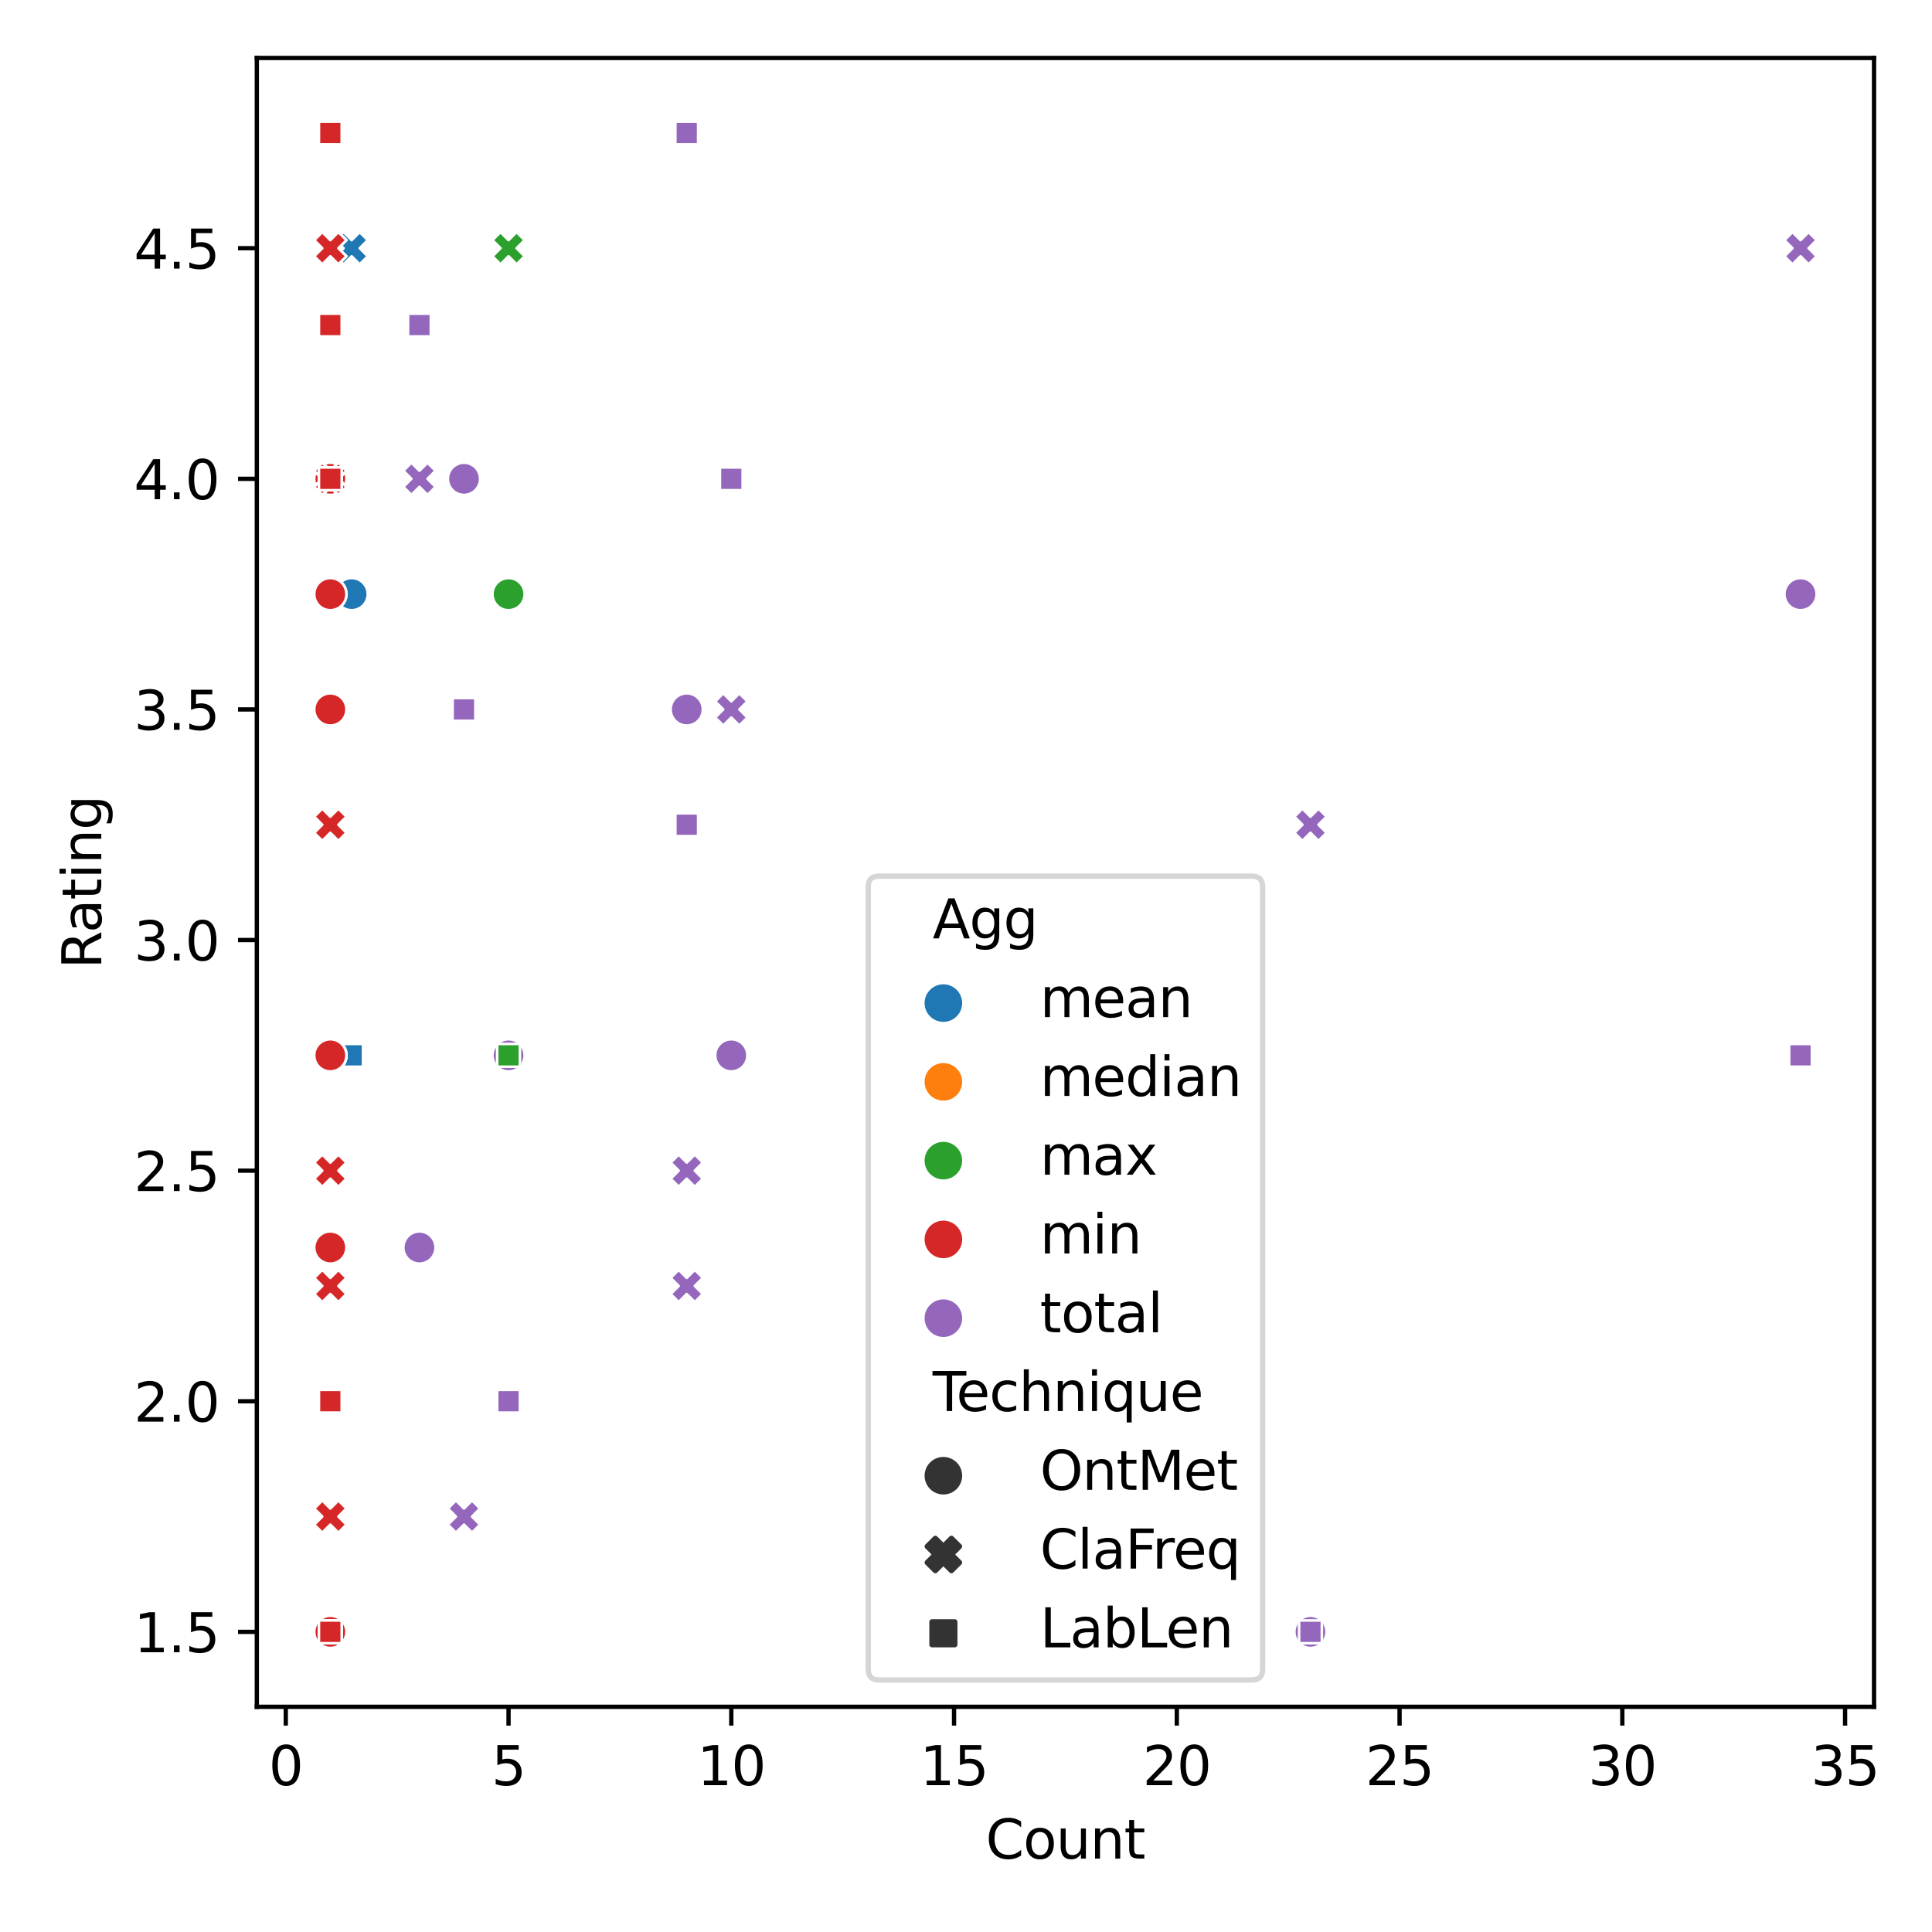 <?xml version="1.0" encoding="utf-8" standalone="no"?>
<!DOCTYPE svg PUBLIC "-//W3C//DTD SVG 1.1//EN"
  "http://www.w3.org/Graphics/SVG/1.1/DTD/svg11.dtd">
<svg xmlns:xlink="http://www.w3.org/1999/xlink" width="360pt" height="360pt" viewBox="0 0 360 360" xmlns="http://www.w3.org/2000/svg" version="1.1">
 <defs>
  <style type="text/css">*{stroke-linejoin: round; stroke-linecap: butt}</style>
 </defs>
 <g id="figure_1">
  <g id="patch_1">
   <path d="M 0 360 
L 360 360 
L 360 0 
L 0 0 
z
" style="fill: #ffffff"/>
  </g>
  <g id="axes_1">
   <g id="patch_2">
    <path d="M 47.855 318.04 
L 349.2 318.04 
L 349.2 10.8 
L 47.855 10.8 
z
" style="fill: #ffffff"/>
   </g>
   <g id="PathCollection_1">
    <path d="M 61.553 92.221 
C 62.348 92.221 63.111 91.905 63.674 91.343 
C 64.236 90.78 64.552 90.017 64.552 89.221 
C 64.552 88.426 64.236 87.663 63.674 87.1 
C 63.111 86.537 62.348 86.221 61.553 86.221 
C 60.757 86.221 59.994 86.537 59.431 87.1 
C 58.869 87.663 58.553 88.426 58.553 89.221 
C 58.553 90.017 58.869 90.78 59.431 91.343 
C 59.994 91.905 60.757 92.221 61.553 92.221 
z
" clip-path="url(#p3889ce7862)" style="fill: #1f77b4; stroke: #ffffff; stroke-width: 0.48"/>
    <path d="M 61.553 92.221 
C 62.348 92.221 63.111 91.905 63.674 91.343 
C 64.236 90.78 64.552 90.017 64.552 89.221 
C 64.552 88.426 64.236 87.663 63.674 87.1 
C 63.111 86.537 62.348 86.221 61.553 86.221 
C 60.757 86.221 59.994 86.537 59.431 87.1 
C 58.869 87.663 58.553 88.426 58.553 89.221 
C 58.553 90.017 58.869 90.78 59.431 91.343 
C 59.994 91.905 60.757 92.221 61.553 92.221 
z
" clip-path="url(#p3889ce7862)" style="fill: #ff7f0e; stroke: #ffffff; stroke-width: 0.48"/>
    <path d="M 61.553 92.221 
C 62.348 92.221 63.111 91.905 63.674 91.343 
C 64.236 90.78 64.552 90.017 64.552 89.221 
C 64.552 88.426 64.236 87.663 63.674 87.1 
C 63.111 86.537 62.348 86.221 61.553 86.221 
C 60.757 86.221 59.994 86.537 59.431 87.1 
C 58.869 87.663 58.553 88.426 58.553 89.221 
C 58.553 90.017 58.869 90.78 59.431 91.343 
C 59.994 91.905 60.757 92.221 61.553 92.221 
z
" clip-path="url(#p3889ce7862)" style="fill: #2ca02c; stroke: #ffffff; stroke-width: 0.48"/>
    <path d="M 61.553 92.221 
C 62.348 92.221 63.111 91.905 63.674 91.343 
C 64.236 90.78 64.552 90.017 64.552 89.221 
C 64.552 88.426 64.236 87.663 63.674 87.1 
C 63.111 86.537 62.348 86.221 61.553 86.221 
C 60.757 86.221 59.994 86.537 59.431 87.1 
C 58.869 87.663 58.553 88.426 58.553 89.221 
C 58.553 90.017 58.869 90.78 59.431 91.343 
C 59.994 91.905 60.757 92.221 61.553 92.221 
z
" clip-path="url(#p3889ce7862)" style="fill: #d62728; stroke: #ffffff; stroke-width: 0.48"/>
    <path d="M 86.457 92.221 
C 87.253 92.221 88.016 91.905 88.578 91.343 
C 89.141 90.78 89.457 90.017 89.457 89.221 
C 89.457 88.426 89.141 87.663 88.578 87.1 
C 88.016 86.537 87.253 86.221 86.457 86.221 
C 85.661 86.221 84.898 86.537 84.336 87.1 
C 83.773 87.663 83.457 88.426 83.457 89.221 
C 83.457 90.017 83.773 90.78 84.336 91.343 
C 84.898 91.905 85.661 92.221 86.457 92.221 
z
" clip-path="url(#p3889ce7862)" style="fill: #9467bd; stroke: #ffffff; stroke-width: 0.48"/>
    <path d="M 60.053 285.589 
L 61.553 284.089 
L 63.053 285.589 
L 64.552 284.089 
L 63.053 282.589 
L 64.552 281.089 
L 63.053 279.589 
L 61.553 281.089 
L 60.053 279.589 
L 58.553 281.089 
L 60.053 282.589 
L 58.553 284.089 
z
" clip-path="url(#p3889ce7862)" style="fill: #1f77b4; stroke: #ffffff; stroke-width: 0.48"/>
    <path d="M 60.053 285.589 
L 61.553 284.089 
L 63.053 285.589 
L 64.552 284.089 
L 63.053 282.589 
L 64.552 281.089 
L 63.053 279.589 
L 61.553 281.089 
L 60.053 279.589 
L 58.553 281.089 
L 60.053 282.589 
L 58.553 284.089 
z
" clip-path="url(#p3889ce7862)" style="fill: #ff7f0e; stroke: #ffffff; stroke-width: 0.48"/>
    <path d="M 60.053 285.589 
L 61.553 284.089 
L 63.053 285.589 
L 64.552 284.089 
L 63.053 282.589 
L 64.552 281.089 
L 63.053 279.589 
L 61.553 281.089 
L 60.053 279.589 
L 58.553 281.089 
L 60.053 282.589 
L 58.553 284.089 
z
" clip-path="url(#p3889ce7862)" style="fill: #2ca02c; stroke: #ffffff; stroke-width: 0.48"/>
    <path d="M 60.053 285.589 
L 61.553 284.089 
L 63.053 285.589 
L 64.552 284.089 
L 63.053 282.589 
L 64.552 281.089 
L 63.053 279.589 
L 61.553 281.089 
L 60.053 279.589 
L 58.553 281.089 
L 60.053 282.589 
L 58.553 284.089 
z
" clip-path="url(#p3889ce7862)" style="fill: #d62728; stroke: #ffffff; stroke-width: 0.48"/>
    <path d="M 84.957 285.589 
L 86.457 284.089 
L 87.957 285.589 
L 89.457 284.089 
L 87.957 282.589 
L 89.457 281.089 
L 87.957 279.589 
L 86.457 281.089 
L 84.957 279.589 
L 83.457 281.089 
L 84.957 282.589 
L 83.457 284.089 
z
" clip-path="url(#p3889ce7862)" style="fill: #9467bd; stroke: #ffffff; stroke-width: 0.48"/>
    <path d="M 59.431 130.071 
L 59.431 134.313 
L 63.674 134.313 
L 63.674 130.071 
z
" clip-path="url(#p3889ce7862)" style="fill: #1f77b4; stroke: #ffffff; stroke-width: 0.48"/>
    <path d="M 59.431 130.071 
L 59.431 134.313 
L 63.674 134.313 
L 63.674 130.071 
z
" clip-path="url(#p3889ce7862)" style="fill: #ff7f0e; stroke: #ffffff; stroke-width: 0.48"/>
    <path d="M 59.431 130.071 
L 59.431 134.313 
L 63.674 134.313 
L 63.674 130.071 
z
" clip-path="url(#p3889ce7862)" style="fill: #2ca02c; stroke: #ffffff; stroke-width: 0.48"/>
    <path d="M 59.431 130.071 
L 59.431 134.313 
L 63.674 134.313 
L 63.674 130.071 
z
" clip-path="url(#p3889ce7862)" style="fill: #d62728; stroke: #ffffff; stroke-width: 0.48"/>
    <path d="M 84.336 130.071 
L 84.336 134.313 
L 88.578 134.313 
L 88.578 130.071 
z
" clip-path="url(#p3889ce7862)" style="fill: #9467bd; stroke: #ffffff; stroke-width: 0.48"/>
    <path d="M 61.553 199.648 
C 62.348 199.648 63.111 199.332 63.674 198.769 
C 64.236 198.207 64.552 197.444 64.552 196.648 
C 64.552 195.852 64.236 195.089 63.674 194.527 
C 63.111 193.964 62.348 193.648 61.553 193.648 
C 60.757 193.648 59.994 193.964 59.431 194.527 
C 58.869 195.089 58.553 195.852 58.553 196.648 
C 58.553 197.444 58.869 198.207 59.431 198.769 
C 59.994 199.332 60.757 199.648 61.553 199.648 
z
" clip-path="url(#p3889ce7862)" style="fill: #1f77b4; stroke: #ffffff; stroke-width: 0.48"/>
    <path d="M 61.553 199.648 
C 62.348 199.648 63.111 199.332 63.674 198.769 
C 64.236 198.207 64.552 197.444 64.552 196.648 
C 64.552 195.852 64.236 195.089 63.674 194.527 
C 63.111 193.964 62.348 193.648 61.553 193.648 
C 60.757 193.648 59.994 193.964 59.431 194.527 
C 58.869 195.089 58.553 195.852 58.553 196.648 
C 58.553 197.444 58.869 198.207 59.431 198.769 
C 59.994 199.332 60.757 199.648 61.553 199.648 
z
" clip-path="url(#p3889ce7862)" style="fill: #ff7f0e; stroke: #ffffff; stroke-width: 0.48"/>
    <path d="M 61.553 199.648 
C 62.348 199.648 63.111 199.332 63.674 198.769 
C 64.236 198.207 64.552 197.444 64.552 196.648 
C 64.552 195.852 64.236 195.089 63.674 194.527 
C 63.111 193.964 62.348 193.648 61.553 193.648 
C 60.757 193.648 59.994 193.964 59.431 194.527 
C 58.869 195.089 58.553 195.852 58.553 196.648 
C 58.553 197.444 58.869 198.207 59.431 198.769 
C 59.994 199.332 60.757 199.648 61.553 199.648 
z
" clip-path="url(#p3889ce7862)" style="fill: #2ca02c; stroke: #ffffff; stroke-width: 0.48"/>
    <path d="M 61.553 199.648 
C 62.348 199.648 63.111 199.332 63.674 198.769 
C 64.236 198.207 64.552 197.444 64.552 196.648 
C 64.552 195.852 64.236 195.089 63.674 194.527 
C 63.111 193.964 62.348 193.648 61.553 193.648 
C 60.757 193.648 59.994 193.964 59.431 194.527 
C 58.869 195.089 58.553 195.852 58.553 196.648 
C 58.553 197.444 58.869 198.207 59.431 198.769 
C 59.994 199.332 60.757 199.648 61.553 199.648 
z
" clip-path="url(#p3889ce7862)" style="fill: #d62728; stroke: #ffffff; stroke-width: 0.48"/>
    <path d="M 94.759 199.648 
C 95.554 199.648 96.317 199.332 96.88 198.769 
C 97.442 198.207 97.759 197.444 97.759 196.648 
C 97.759 195.852 97.442 195.089 96.88 194.527 
C 96.317 193.964 95.554 193.648 94.759 193.648 
C 93.963 193.648 93.2 193.964 92.637 194.527 
C 92.075 195.089 91.759 195.852 91.759 196.648 
C 91.759 197.444 92.075 198.207 92.637 198.769 
C 93.2 199.332 93.963 199.648 94.759 199.648 
z
" clip-path="url(#p3889ce7862)" style="fill: #9467bd; stroke: #ffffff; stroke-width: 0.48"/>
    <path d="M 60.053 113.707 
L 61.553 112.207 
L 63.053 113.707 
L 64.552 112.207 
L 63.053 110.707 
L 64.552 109.207 
L 63.053 107.707 
L 61.553 109.207 
L 60.053 107.707 
L 58.553 109.207 
L 60.053 110.707 
L 58.553 112.207 
z
" clip-path="url(#p3889ce7862)" style="fill: #1f77b4; stroke: #ffffff; stroke-width: 0.48"/>
    <path d="M 60.053 113.707 
L 61.553 112.207 
L 63.053 113.707 
L 64.552 112.207 
L 63.053 110.707 
L 64.552 109.207 
L 63.053 107.707 
L 61.553 109.207 
L 60.053 107.707 
L 58.553 109.207 
L 60.053 110.707 
L 58.553 112.207 
z
" clip-path="url(#p3889ce7862)" style="fill: #ff7f0e; stroke: #ffffff; stroke-width: 0.48"/>
    <path d="M 60.053 113.707 
L 61.553 112.207 
L 63.053 113.707 
L 64.552 112.207 
L 63.053 110.707 
L 64.552 109.207 
L 63.053 107.707 
L 61.553 109.207 
L 60.053 107.707 
L 58.553 109.207 
L 60.053 110.707 
L 58.553 112.207 
z
" clip-path="url(#p3889ce7862)" style="fill: #2ca02c; stroke: #ffffff; stroke-width: 0.48"/>
    <path d="M 60.053 113.707 
L 61.553 112.207 
L 63.053 113.707 
L 64.552 112.207 
L 63.053 110.707 
L 64.552 109.207 
L 63.053 107.707 
L 61.553 109.207 
L 60.053 107.707 
L 58.553 109.207 
L 60.053 110.707 
L 58.553 112.207 
z
" clip-path="url(#p3889ce7862)" style="fill: #d62728; stroke: #ffffff; stroke-width: 0.48"/>
    <path d="M 93.259 113.707 
L 94.759 112.207 
L 96.259 113.707 
L 97.759 112.207 
L 96.259 110.707 
L 97.759 109.207 
L 96.259 107.707 
L 94.759 109.207 
L 93.259 107.707 
L 91.759 109.207 
L 93.259 110.707 
L 91.759 112.207 
z
" clip-path="url(#p3889ce7862)" style="fill: #9467bd; stroke: #ffffff; stroke-width: 0.48"/>
    <path d="M 59.431 258.983 
L 59.431 263.225 
L 63.674 263.225 
L 63.674 258.983 
z
" clip-path="url(#p3889ce7862)" style="fill: #1f77b4; stroke: #ffffff; stroke-width: 0.48"/>
    <path d="M 59.431 258.983 
L 59.431 263.225 
L 63.674 263.225 
L 63.674 258.983 
z
" clip-path="url(#p3889ce7862)" style="fill: #ff7f0e; stroke: #ffffff; stroke-width: 0.48"/>
    <path d="M 59.431 258.983 
L 59.431 263.225 
L 63.674 263.225 
L 63.674 258.983 
z
" clip-path="url(#p3889ce7862)" style="fill: #2ca02c; stroke: #ffffff; stroke-width: 0.48"/>
    <path d="M 59.431 258.983 
L 59.431 263.225 
L 63.674 263.225 
L 63.674 258.983 
z
" clip-path="url(#p3889ce7862)" style="fill: #d62728; stroke: #ffffff; stroke-width: 0.48"/>
    <path d="M 92.637 258.983 
L 92.637 263.225 
L 96.88 263.225 
L 96.88 258.983 
z
" clip-path="url(#p3889ce7862)" style="fill: #9467bd; stroke: #ffffff; stroke-width: 0.48"/>
    <path d="M 61.553 135.192 
C 62.348 135.192 63.111 134.876 63.674 134.313 
C 64.236 133.751 64.552 132.988 64.552 132.192 
C 64.552 131.396 64.236 130.633 63.674 130.071 
C 63.111 129.508 62.348 129.192 61.553 129.192 
C 60.757 129.192 59.994 129.508 59.431 130.071 
C 58.869 130.633 58.553 131.396 58.553 132.192 
C 58.553 132.988 58.869 133.751 59.431 134.313 
C 59.994 134.876 60.757 135.192 61.553 135.192 
z
" clip-path="url(#p3889ce7862)" style="fill: #1f77b4; stroke: #ffffff; stroke-width: 0.48"/>
    <path d="M 61.553 135.192 
C 62.348 135.192 63.111 134.876 63.674 134.313 
C 64.236 133.751 64.552 132.988 64.552 132.192 
C 64.552 131.396 64.236 130.633 63.674 130.071 
C 63.111 129.508 62.348 129.192 61.553 129.192 
C 60.757 129.192 59.994 129.508 59.431 130.071 
C 58.869 130.633 58.553 131.396 58.553 132.192 
C 58.553 132.988 58.869 133.751 59.431 134.313 
C 59.994 134.876 60.757 135.192 61.553 135.192 
z
" clip-path="url(#p3889ce7862)" style="fill: #ff7f0e; stroke: #ffffff; stroke-width: 0.48"/>
    <path d="M 61.553 135.192 
C 62.348 135.192 63.111 134.876 63.674 134.313 
C 64.236 133.751 64.552 132.988 64.552 132.192 
C 64.552 131.396 64.236 130.633 63.674 130.071 
C 63.111 129.508 62.348 129.192 61.553 129.192 
C 60.757 129.192 59.994 129.508 59.431 130.071 
C 58.869 130.633 58.553 131.396 58.553 132.192 
C 58.553 132.988 58.869 133.751 59.431 134.313 
C 59.994 134.876 60.757 135.192 61.553 135.192 
z
" clip-path="url(#p3889ce7862)" style="fill: #2ca02c; stroke: #ffffff; stroke-width: 0.48"/>
    <path d="M 61.553 135.192 
C 62.348 135.192 63.111 134.876 63.674 134.313 
C 64.236 133.751 64.552 132.988 64.552 132.192 
C 64.552 131.396 64.236 130.633 63.674 130.071 
C 63.111 129.508 62.348 129.192 61.553 129.192 
C 60.757 129.192 59.994 129.508 59.431 130.071 
C 58.869 130.633 58.553 131.396 58.553 132.192 
C 58.553 132.988 58.869 133.751 59.431 134.313 
C 59.994 134.876 60.757 135.192 61.553 135.192 
z
" clip-path="url(#p3889ce7862)" style="fill: #d62728; stroke: #ffffff; stroke-width: 0.48"/>
    <path d="M 127.965 135.192 
C 128.76 135.192 129.523 134.876 130.086 134.313 
C 130.649 133.751 130.965 132.988 130.965 132.192 
C 130.965 131.396 130.649 130.633 130.086 130.071 
C 129.523 129.508 128.76 129.192 127.965 129.192 
C 127.169 129.192 126.406 129.508 125.843 130.071 
C 125.281 130.633 124.965 131.396 124.965 132.192 
C 124.965 132.988 125.281 133.751 125.843 134.313 
C 126.406 134.876 127.169 135.192 127.965 135.192 
z
" clip-path="url(#p3889ce7862)" style="fill: #9467bd; stroke: #ffffff; stroke-width: 0.48"/>
    <path d="M 60.053 242.619 
L 61.553 241.119 
L 63.053 242.619 
L 64.552 241.119 
L 63.053 239.619 
L 64.552 238.119 
L 63.053 236.619 
L 61.553 238.119 
L 60.053 236.619 
L 58.553 238.119 
L 60.053 239.619 
L 58.553 241.119 
z
" clip-path="url(#p3889ce7862)" style="fill: #1f77b4; stroke: #ffffff; stroke-width: 0.48"/>
    <path d="M 60.053 242.619 
L 61.553 241.119 
L 63.053 242.619 
L 64.552 241.119 
L 63.053 239.619 
L 64.552 238.119 
L 63.053 236.619 
L 61.553 238.119 
L 60.053 236.619 
L 58.553 238.119 
L 60.053 239.619 
L 58.553 241.119 
z
" clip-path="url(#p3889ce7862)" style="fill: #ff7f0e; stroke: #ffffff; stroke-width: 0.48"/>
    <path d="M 60.053 242.619 
L 61.553 241.119 
L 63.053 242.619 
L 64.552 241.119 
L 63.053 239.619 
L 64.552 238.119 
L 63.053 236.619 
L 61.553 238.119 
L 60.053 236.619 
L 58.553 238.119 
L 60.053 239.619 
L 58.553 241.119 
z
" clip-path="url(#p3889ce7862)" style="fill: #2ca02c; stroke: #ffffff; stroke-width: 0.48"/>
    <path d="M 60.053 242.619 
L 61.553 241.119 
L 63.053 242.619 
L 64.552 241.119 
L 63.053 239.619 
L 64.552 238.119 
L 63.053 236.619 
L 61.553 238.119 
L 60.053 236.619 
L 58.553 238.119 
L 60.053 239.619 
L 58.553 241.119 
z
" clip-path="url(#p3889ce7862)" style="fill: #d62728; stroke: #ffffff; stroke-width: 0.48"/>
    <path d="M 126.465 242.619 
L 127.965 241.119 
L 129.465 242.619 
L 130.965 241.119 
L 129.465 239.619 
L 130.965 238.119 
L 129.465 236.619 
L 127.965 238.119 
L 126.465 236.619 
L 124.965 238.119 
L 126.465 239.619 
L 124.965 241.119 
z
" clip-path="url(#p3889ce7862)" style="fill: #9467bd; stroke: #ffffff; stroke-width: 0.48"/>
    <path d="M 59.431 151.556 
L 59.431 155.799 
L 63.674 155.799 
L 63.674 151.556 
z
" clip-path="url(#p3889ce7862)" style="fill: #1f77b4; stroke: #ffffff; stroke-width: 0.48"/>
    <path d="M 59.431 151.556 
L 59.431 155.799 
L 63.674 155.799 
L 63.674 151.556 
z
" clip-path="url(#p3889ce7862)" style="fill: #ff7f0e; stroke: #ffffff; stroke-width: 0.48"/>
    <path d="M 59.431 151.556 
L 59.431 155.799 
L 63.674 155.799 
L 63.674 151.556 
z
" clip-path="url(#p3889ce7862)" style="fill: #2ca02c; stroke: #ffffff; stroke-width: 0.48"/>
    <path d="M 59.431 151.556 
L 59.431 155.799 
L 63.674 155.799 
L 63.674 151.556 
z
" clip-path="url(#p3889ce7862)" style="fill: #d62728; stroke: #ffffff; stroke-width: 0.48"/>
    <path d="M 125.843 151.556 
L 125.843 155.799 
L 130.086 155.799 
L 130.086 151.556 
z
" clip-path="url(#p3889ce7862)" style="fill: #9467bd; stroke: #ffffff; stroke-width: 0.48"/>
    <path d="M 61.553 235.457 
C 62.348 235.457 63.111 235.141 63.674 234.578 
C 64.236 234.016 64.552 233.252 64.552 232.457 
C 64.552 231.661 64.236 230.898 63.674 230.336 
C 63.111 229.773 62.348 229.457 61.553 229.457 
C 60.757 229.457 59.994 229.773 59.431 230.336 
C 58.869 230.898 58.553 231.661 58.553 232.457 
C 58.553 233.252 58.869 234.016 59.431 234.578 
C 59.994 235.141 60.757 235.457 61.553 235.457 
z
" clip-path="url(#p3889ce7862)" style="fill: #1f77b4; stroke: #ffffff; stroke-width: 0.48"/>
    <path d="M 61.553 235.457 
C 62.348 235.457 63.111 235.141 63.674 234.578 
C 64.236 234.016 64.552 233.252 64.552 232.457 
C 64.552 231.661 64.236 230.898 63.674 230.336 
C 63.111 229.773 62.348 229.457 61.553 229.457 
C 60.757 229.457 59.994 229.773 59.431 230.336 
C 58.869 230.898 58.553 231.661 58.553 232.457 
C 58.553 233.252 58.869 234.016 59.431 234.578 
C 59.994 235.141 60.757 235.457 61.553 235.457 
z
" clip-path="url(#p3889ce7862)" style="fill: #ff7f0e; stroke: #ffffff; stroke-width: 0.48"/>
    <path d="M 61.553 235.457 
C 62.348 235.457 63.111 235.141 63.674 234.578 
C 64.236 234.016 64.552 233.252 64.552 232.457 
C 64.552 231.661 64.236 230.898 63.674 230.336 
C 63.111 229.773 62.348 229.457 61.553 229.457 
C 60.757 229.457 59.994 229.773 59.431 230.336 
C 58.869 230.898 58.553 231.661 58.553 232.457 
C 58.553 233.252 58.869 234.016 59.431 234.578 
C 59.994 235.141 60.757 235.457 61.553 235.457 
z
" clip-path="url(#p3889ce7862)" style="fill: #2ca02c; stroke: #ffffff; stroke-width: 0.48"/>
    <path d="M 61.553 235.457 
C 62.348 235.457 63.111 235.141 63.674 234.578 
C 64.236 234.016 64.552 233.252 64.552 232.457 
C 64.552 231.661 64.236 230.898 63.674 230.336 
C 63.111 229.773 62.348 229.457 61.553 229.457 
C 60.757 229.457 59.994 229.773 59.431 230.336 
C 58.869 230.898 58.553 231.661 58.553 232.457 
C 58.553 233.252 58.869 234.016 59.431 234.578 
C 59.994 235.141 60.757 235.457 61.553 235.457 
z
" clip-path="url(#p3889ce7862)" style="fill: #d62728; stroke: #ffffff; stroke-width: 0.48"/>
    <path d="M 78.156 235.457 
C 78.951 235.457 79.714 235.141 80.277 234.578 
C 80.839 234.016 81.156 233.252 81.156 232.457 
C 81.156 231.661 80.839 230.898 80.277 230.336 
C 79.714 229.773 78.951 229.457 78.156 229.457 
C 77.36 229.457 76.597 229.773 76.034 230.336 
C 75.472 230.898 75.156 231.661 75.156 232.457 
C 75.156 233.252 75.472 234.016 76.034 234.578 
C 76.597 235.141 77.36 235.457 78.156 235.457 
z
" clip-path="url(#p3889ce7862)" style="fill: #9467bd; stroke: #ffffff; stroke-width: 0.48"/>
    <path d="M 60.053 92.221 
L 61.553 90.721 
L 63.053 92.221 
L 64.552 90.721 
L 63.053 89.221 
L 64.552 87.721 
L 63.053 86.221 
L 61.553 87.721 
L 60.053 86.221 
L 58.553 87.721 
L 60.053 89.221 
L 58.553 90.721 
z
" clip-path="url(#p3889ce7862)" style="fill: #1f77b4; stroke: #ffffff; stroke-width: 0.48"/>
    <path d="M 60.053 92.221 
L 61.553 90.721 
L 63.053 92.221 
L 64.552 90.721 
L 63.053 89.221 
L 64.552 87.721 
L 63.053 86.221 
L 61.553 87.721 
L 60.053 86.221 
L 58.553 87.721 
L 60.053 89.221 
L 58.553 90.721 
z
" clip-path="url(#p3889ce7862)" style="fill: #ff7f0e; stroke: #ffffff; stroke-width: 0.48"/>
    <path d="M 60.053 92.221 
L 61.553 90.721 
L 63.053 92.221 
L 64.552 90.721 
L 63.053 89.221 
L 64.552 87.721 
L 63.053 86.221 
L 61.553 87.721 
L 60.053 86.221 
L 58.553 87.721 
L 60.053 89.221 
L 58.553 90.721 
z
" clip-path="url(#p3889ce7862)" style="fill: #2ca02c; stroke: #ffffff; stroke-width: 0.48"/>
    <path d="M 60.053 92.221 
L 61.553 90.721 
L 63.053 92.221 
L 64.552 90.721 
L 63.053 89.221 
L 64.552 87.721 
L 63.053 86.221 
L 61.553 87.721 
L 60.053 86.221 
L 58.553 87.721 
L 60.053 89.221 
L 58.553 90.721 
z
" clip-path="url(#p3889ce7862)" style="fill: #d62728; stroke: #ffffff; stroke-width: 0.48"/>
    <path d="M 76.656 92.221 
L 78.156 90.721 
L 79.656 92.221 
L 81.156 90.721 
L 79.656 89.221 
L 81.156 87.721 
L 79.656 86.221 
L 78.156 87.721 
L 76.656 86.221 
L 75.156 87.721 
L 76.656 89.221 
L 75.156 90.721 
z
" clip-path="url(#p3889ce7862)" style="fill: #9467bd; stroke: #ffffff; stroke-width: 0.48"/>
    <path d="M 59.431 58.453 
L 59.431 62.696 
L 63.674 62.696 
L 63.674 58.453 
z
" clip-path="url(#p3889ce7862)" style="fill: #1f77b4; stroke: #ffffff; stroke-width: 0.48"/>
    <path d="M 59.431 58.453 
L 59.431 62.696 
L 63.674 62.696 
L 63.674 58.453 
z
" clip-path="url(#p3889ce7862)" style="fill: #ff7f0e; stroke: #ffffff; stroke-width: 0.48"/>
    <path d="M 59.431 58.453 
L 59.431 62.696 
L 63.674 62.696 
L 63.674 58.453 
z
" clip-path="url(#p3889ce7862)" style="fill: #2ca02c; stroke: #ffffff; stroke-width: 0.48"/>
    <path d="M 59.431 58.453 
L 59.431 62.696 
L 63.674 62.696 
L 63.674 58.453 
z
" clip-path="url(#p3889ce7862)" style="fill: #d62728; stroke: #ffffff; stroke-width: 0.48"/>
    <path d="M 76.034 58.453 
L 76.034 62.696 
L 80.277 62.696 
L 80.277 58.453 
z
" clip-path="url(#p3889ce7862)" style="fill: #9467bd; stroke: #ffffff; stroke-width: 0.48"/>
    <path d="M 65.523 113.707 
C 66.318 113.707 67.082 113.391 67.644 112.828 
C 68.207 112.265 68.523 111.502 68.523 110.707 
C 68.523 109.911 68.207 109.148 67.644 108.585 
C 67.082 108.023 66.318 107.707 65.523 107.707 
C 64.727 107.707 63.964 108.023 63.401 108.585 
C 62.839 109.148 62.523 109.911 62.523 110.707 
C 62.523 111.502 62.839 112.265 63.401 112.828 
C 63.964 113.391 64.727 113.707 65.523 113.707 
z
" clip-path="url(#p3889ce7862)" style="fill: #1f77b4; stroke: #ffffff; stroke-width: 0.48"/>
    <path d="M 61.553 113.707 
C 62.348 113.707 63.111 113.391 63.674 112.828 
C 64.236 112.265 64.552 111.502 64.552 110.707 
C 64.552 109.911 64.236 109.148 63.674 108.585 
C 63.111 108.023 62.348 107.707 61.553 107.707 
C 60.757 107.707 59.994 108.023 59.431 108.585 
C 58.869 109.148 58.553 109.911 58.553 110.707 
C 58.553 111.502 58.869 112.265 59.431 112.828 
C 59.994 113.391 60.757 113.707 61.553 113.707 
z
" clip-path="url(#p3889ce7862)" style="fill: #ff7f0e; stroke: #ffffff; stroke-width: 0.48"/>
    <path d="M 94.759 113.707 
C 95.554 113.707 96.317 113.391 96.88 112.828 
C 97.442 112.265 97.759 111.502 97.759 110.707 
C 97.759 109.911 97.442 109.148 96.88 108.585 
C 96.317 108.023 95.554 107.707 94.759 107.707 
C 93.963 107.707 93.2 108.023 92.637 108.585 
C 92.075 109.148 91.759 109.911 91.759 110.707 
C 91.759 111.502 92.075 112.265 92.637 112.828 
C 93.2 113.391 93.963 113.707 94.759 113.707 
z
" clip-path="url(#p3889ce7862)" style="fill: #2ca02c; stroke: #ffffff; stroke-width: 0.48"/>
    <path d="M 61.553 113.707 
C 62.348 113.707 63.111 113.391 63.674 112.828 
C 64.236 112.265 64.552 111.502 64.552 110.707 
C 64.552 109.911 64.236 109.148 63.674 108.585 
C 63.111 108.023 62.348 107.707 61.553 107.707 
C 60.757 107.707 59.994 108.023 59.431 108.585 
C 58.869 109.148 58.553 109.911 58.553 110.707 
C 58.553 111.502 58.869 112.265 59.431 112.828 
C 59.994 113.391 60.757 113.707 61.553 113.707 
z
" clip-path="url(#p3889ce7862)" style="fill: #d62728; stroke: #ffffff; stroke-width: 0.48"/>
    <path d="M 335.502 113.707 
C 336.298 113.707 337.061 113.391 337.624 112.828 
C 338.186 112.265 338.502 111.502 338.502 110.707 
C 338.502 109.911 338.186 109.148 337.624 108.585 
C 337.061 108.023 336.298 107.707 335.502 107.707 
C 334.707 107.707 333.944 108.023 333.381 108.585 
C 332.819 109.148 332.502 109.911 332.502 110.707 
C 332.502 111.502 332.819 112.265 333.381 112.828 
C 333.944 113.391 334.707 113.707 335.502 113.707 
z
" clip-path="url(#p3889ce7862)" style="fill: #9467bd; stroke: #ffffff; stroke-width: 0.48"/>
    <path d="M 64.023 49.251 
L 65.523 47.751 
L 67.023 49.251 
L 68.523 47.751 
L 67.023 46.251 
L 68.523 44.751 
L 67.023 43.251 
L 65.523 44.751 
L 64.023 43.251 
L 62.523 44.751 
L 64.023 46.251 
L 62.523 47.751 
z
" clip-path="url(#p3889ce7862)" style="fill: #1f77b4; stroke: #ffffff; stroke-width: 0.48"/>
    <path d="M 60.053 49.251 
L 61.553 47.751 
L 63.053 49.251 
L 64.552 47.751 
L 63.053 46.251 
L 64.552 44.751 
L 63.053 43.251 
L 61.553 44.751 
L 60.053 43.251 
L 58.553 44.751 
L 60.053 46.251 
L 58.553 47.751 
z
" clip-path="url(#p3889ce7862)" style="fill: #ff7f0e; stroke: #ffffff; stroke-width: 0.48"/>
    <path d="M 93.259 49.251 
L 94.759 47.751 
L 96.259 49.251 
L 97.759 47.751 
L 96.259 46.251 
L 97.759 44.751 
L 96.259 43.251 
L 94.759 44.751 
L 93.259 43.251 
L 91.759 44.751 
L 93.259 46.251 
L 91.759 47.751 
z
" clip-path="url(#p3889ce7862)" style="fill: #2ca02c; stroke: #ffffff; stroke-width: 0.48"/>
    <path d="M 60.053 49.251 
L 61.553 47.751 
L 63.053 49.251 
L 64.552 47.751 
L 63.053 46.251 
L 64.552 44.751 
L 63.053 43.251 
L 61.553 44.751 
L 60.053 43.251 
L 58.553 44.751 
L 60.053 46.251 
L 58.553 47.751 
z
" clip-path="url(#p3889ce7862)" style="fill: #d62728; stroke: #ffffff; stroke-width: 0.48"/>
    <path d="M 334.002 49.251 
L 335.502 47.751 
L 337.002 49.251 
L 338.502 47.751 
L 337.002 46.251 
L 338.502 44.751 
L 337.002 43.251 
L 335.502 44.751 
L 334.002 43.251 
L 332.502 44.751 
L 334.002 46.251 
L 332.502 47.751 
z
" clip-path="url(#p3889ce7862)" style="fill: #9467bd; stroke: #ffffff; stroke-width: 0.48"/>
    <path d="M 63.401 194.527 
L 63.401 198.769 
L 67.644 198.769 
L 67.644 194.527 
z
" clip-path="url(#p3889ce7862)" style="fill: #1f77b4; stroke: #ffffff; stroke-width: 0.48"/>
    <path d="M 59.431 194.527 
L 59.431 198.769 
L 63.674 198.769 
L 63.674 194.527 
z
" clip-path="url(#p3889ce7862)" style="fill: #ff7f0e; stroke: #ffffff; stroke-width: 0.48"/>
    <path d="M 92.637 194.527 
L 92.637 198.769 
L 96.88 198.769 
L 96.88 194.527 
z
" clip-path="url(#p3889ce7862)" style="fill: #2ca02c; stroke: #ffffff; stroke-width: 0.48"/>
    <path d="M 59.431 194.527 
L 59.431 198.769 
L 63.674 198.769 
L 63.674 194.527 
z
" clip-path="url(#p3889ce7862)" style="fill: #d62728; stroke: #ffffff; stroke-width: 0.48"/>
    <path d="M 333.381 194.527 
L 333.381 198.769 
L 337.624 198.769 
L 337.624 194.527 
z
" clip-path="url(#p3889ce7862)" style="fill: #9467bd; stroke: #ffffff; stroke-width: 0.48"/>
    <path d="M 61.553 199.648 
C 62.348 199.648 63.111 199.332 63.674 198.769 
C 64.236 198.207 64.552 197.444 64.552 196.648 
C 64.552 195.852 64.236 195.089 63.674 194.527 
C 63.111 193.964 62.348 193.648 61.553 193.648 
C 60.757 193.648 59.994 193.964 59.431 194.527 
C 58.869 195.089 58.553 195.852 58.553 196.648 
C 58.553 197.444 58.869 198.207 59.431 198.769 
C 59.994 199.332 60.757 199.648 61.553 199.648 
z
" clip-path="url(#p3889ce7862)" style="fill: #1f77b4; stroke: #ffffff; stroke-width: 0.48"/>
    <path d="M 61.553 199.648 
C 62.348 199.648 63.111 199.332 63.674 198.769 
C 64.236 198.207 64.552 197.444 64.552 196.648 
C 64.552 195.852 64.236 195.089 63.674 194.527 
C 63.111 193.964 62.348 193.648 61.553 193.648 
C 60.757 193.648 59.994 193.964 59.431 194.527 
C 58.869 195.089 58.553 195.852 58.553 196.648 
C 58.553 197.444 58.869 198.207 59.431 198.769 
C 59.994 199.332 60.757 199.648 61.553 199.648 
z
" clip-path="url(#p3889ce7862)" style="fill: #ff7f0e; stroke: #ffffff; stroke-width: 0.48"/>
    <path d="M 61.553 199.648 
C 62.348 199.648 63.111 199.332 63.674 198.769 
C 64.236 198.207 64.552 197.444 64.552 196.648 
C 64.552 195.852 64.236 195.089 63.674 194.527 
C 63.111 193.964 62.348 193.648 61.553 193.648 
C 60.757 193.648 59.994 193.964 59.431 194.527 
C 58.869 195.089 58.553 195.852 58.553 196.648 
C 58.553 197.444 58.869 198.207 59.431 198.769 
C 59.994 199.332 60.757 199.648 61.553 199.648 
z
" clip-path="url(#p3889ce7862)" style="fill: #2ca02c; stroke: #ffffff; stroke-width: 0.48"/>
    <path d="M 61.553 199.648 
C 62.348 199.648 63.111 199.332 63.674 198.769 
C 64.236 198.207 64.552 197.444 64.552 196.648 
C 64.552 195.852 64.236 195.089 63.674 194.527 
C 63.111 193.964 62.348 193.648 61.553 193.648 
C 60.757 193.648 59.994 193.964 59.431 194.527 
C 58.869 195.089 58.553 195.852 58.553 196.648 
C 58.553 197.444 58.869 198.207 59.431 198.769 
C 59.994 199.332 60.757 199.648 61.553 199.648 
z
" clip-path="url(#p3889ce7862)" style="fill: #d62728; stroke: #ffffff; stroke-width: 0.48"/>
    <path d="M 136.266 199.648 
C 137.062 199.648 137.825 199.332 138.387 198.769 
C 138.95 198.207 139.266 197.444 139.266 196.648 
C 139.266 195.852 138.95 195.089 138.387 194.527 
C 137.825 193.964 137.062 193.648 136.266 193.648 
C 135.471 193.648 134.707 193.964 134.145 194.527 
C 133.582 195.089 133.266 195.852 133.266 196.648 
C 133.266 197.444 133.582 198.207 134.145 198.769 
C 134.707 199.332 135.471 199.648 136.266 199.648 
z
" clip-path="url(#p3889ce7862)" style="fill: #9467bd; stroke: #ffffff; stroke-width: 0.48"/>
    <path d="M 60.053 135.192 
L 61.553 133.692 
L 63.053 135.192 
L 64.552 133.692 
L 63.053 132.192 
L 64.552 130.692 
L 63.053 129.192 
L 61.553 130.692 
L 60.053 129.192 
L 58.553 130.692 
L 60.053 132.192 
L 58.553 133.692 
z
" clip-path="url(#p3889ce7862)" style="fill: #1f77b4; stroke: #ffffff; stroke-width: 0.48"/>
    <path d="M 60.053 135.192 
L 61.553 133.692 
L 63.053 135.192 
L 64.552 133.692 
L 63.053 132.192 
L 64.552 130.692 
L 63.053 129.192 
L 61.553 130.692 
L 60.053 129.192 
L 58.553 130.692 
L 60.053 132.192 
L 58.553 133.692 
z
" clip-path="url(#p3889ce7862)" style="fill: #ff7f0e; stroke: #ffffff; stroke-width: 0.48"/>
    <path d="M 60.053 135.192 
L 61.553 133.692 
L 63.053 135.192 
L 64.552 133.692 
L 63.053 132.192 
L 64.552 130.692 
L 63.053 129.192 
L 61.553 130.692 
L 60.053 129.192 
L 58.553 130.692 
L 60.053 132.192 
L 58.553 133.692 
z
" clip-path="url(#p3889ce7862)" style="fill: #2ca02c; stroke: #ffffff; stroke-width: 0.48"/>
    <path d="M 60.053 135.192 
L 61.553 133.692 
L 63.053 135.192 
L 64.552 133.692 
L 63.053 132.192 
L 64.552 130.692 
L 63.053 129.192 
L 61.553 130.692 
L 60.053 129.192 
L 58.553 130.692 
L 60.053 132.192 
L 58.553 133.692 
z
" clip-path="url(#p3889ce7862)" style="fill: #d62728; stroke: #ffffff; stroke-width: 0.48"/>
    <path d="M 134.766 135.192 
L 136.266 133.692 
L 137.766 135.192 
L 139.266 133.692 
L 137.766 132.192 
L 139.266 130.692 
L 137.766 129.192 
L 136.266 130.692 
L 134.766 129.192 
L 133.266 130.692 
L 134.766 132.192 
L 133.266 133.692 
z
" clip-path="url(#p3889ce7862)" style="fill: #9467bd; stroke: #ffffff; stroke-width: 0.48"/>
    <path d="M 59.431 87.1 
L 59.431 91.343 
L 63.674 91.343 
L 63.674 87.1 
z
" clip-path="url(#p3889ce7862)" style="fill: #1f77b4; stroke: #ffffff; stroke-width: 0.48"/>
    <path d="M 59.431 87.1 
L 59.431 91.343 
L 63.674 91.343 
L 63.674 87.1 
z
" clip-path="url(#p3889ce7862)" style="fill: #ff7f0e; stroke: #ffffff; stroke-width: 0.48"/>
    <path d="M 59.431 87.1 
L 59.431 91.343 
L 63.674 91.343 
L 63.674 87.1 
z
" clip-path="url(#p3889ce7862)" style="fill: #2ca02c; stroke: #ffffff; stroke-width: 0.48"/>
    <path d="M 59.431 87.1 
L 59.431 91.343 
L 63.674 91.343 
L 63.674 87.1 
z
" clip-path="url(#p3889ce7862)" style="fill: #d62728; stroke: #ffffff; stroke-width: 0.48"/>
    <path d="M 134.145 87.1 
L 134.145 91.343 
L 138.387 91.343 
L 138.387 87.1 
z
" clip-path="url(#p3889ce7862)" style="fill: #9467bd; stroke: #ffffff; stroke-width: 0.48"/>
    <path d="M 61.553 307.075 
C 62.348 307.075 63.111 306.758 63.674 306.196 
C 64.236 305.633 64.552 304.87 64.552 304.075 
C 64.552 303.279 64.236 302.516 63.674 301.953 
C 63.111 301.391 62.348 301.075 61.553 301.075 
C 60.757 301.075 59.994 301.391 59.431 301.953 
C 58.869 302.516 58.553 303.279 58.553 304.075 
C 58.553 304.87 58.869 305.633 59.431 306.196 
C 59.994 306.758 60.757 307.075 61.553 307.075 
z
" clip-path="url(#p3889ce7862)" style="fill: #1f77b4; stroke: #ffffff; stroke-width: 0.48"/>
    <path d="M 61.553 307.075 
C 62.348 307.075 63.111 306.758 63.674 306.196 
C 64.236 305.633 64.552 304.87 64.552 304.075 
C 64.552 303.279 64.236 302.516 63.674 301.953 
C 63.111 301.391 62.348 301.075 61.553 301.075 
C 60.757 301.075 59.994 301.391 59.431 301.953 
C 58.869 302.516 58.553 303.279 58.553 304.075 
C 58.553 304.87 58.869 305.633 59.431 306.196 
C 59.994 306.758 60.757 307.075 61.553 307.075 
z
" clip-path="url(#p3889ce7862)" style="fill: #ff7f0e; stroke: #ffffff; stroke-width: 0.48"/>
    <path d="M 61.553 307.075 
C 62.348 307.075 63.111 306.758 63.674 306.196 
C 64.236 305.633 64.552 304.87 64.552 304.075 
C 64.552 303.279 64.236 302.516 63.674 301.953 
C 63.111 301.391 62.348 301.075 61.553 301.075 
C 60.757 301.075 59.994 301.391 59.431 301.953 
C 58.869 302.516 58.553 303.279 58.553 304.075 
C 58.553 304.87 58.869 305.633 59.431 306.196 
C 59.994 306.758 60.757 307.075 61.553 307.075 
z
" clip-path="url(#p3889ce7862)" style="fill: #2ca02c; stroke: #ffffff; stroke-width: 0.48"/>
    <path d="M 61.553 307.075 
C 62.348 307.075 63.111 306.758 63.674 306.196 
C 64.236 305.633 64.552 304.87 64.552 304.075 
C 64.552 303.279 64.236 302.516 63.674 301.953 
C 63.111 301.391 62.348 301.075 61.553 301.075 
C 60.757 301.075 59.994 301.391 59.431 301.953 
C 58.869 302.516 58.553 303.279 58.553 304.075 
C 58.553 304.87 58.869 305.633 59.431 306.196 
C 59.994 306.758 60.757 307.075 61.553 307.075 
z
" clip-path="url(#p3889ce7862)" style="fill: #d62728; stroke: #ffffff; stroke-width: 0.48"/>
    <path d="M 244.186 307.075 
C 244.981 307.075 245.745 306.758 246.307 306.196 
C 246.87 305.633 247.186 304.87 247.186 304.075 
C 247.186 303.279 246.87 302.516 246.307 301.953 
C 245.745 301.391 244.981 301.075 244.186 301.075 
C 243.39 301.075 242.627 301.391 242.065 301.953 
C 241.502 302.516 241.186 303.279 241.186 304.075 
C 241.186 304.87 241.502 305.633 242.065 306.196 
C 242.627 306.758 243.39 307.075 244.186 307.075 
z
" clip-path="url(#p3889ce7862)" style="fill: #9467bd; stroke: #ffffff; stroke-width: 0.48"/>
    <path d="M 60.053 156.677 
L 61.553 155.177 
L 63.053 156.677 
L 64.552 155.177 
L 63.053 153.677 
L 64.552 152.177 
L 63.053 150.677 
L 61.553 152.177 
L 60.053 150.677 
L 58.553 152.177 
L 60.053 153.677 
L 58.553 155.177 
z
" clip-path="url(#p3889ce7862)" style="fill: #1f77b4; stroke: #ffffff; stroke-width: 0.48"/>
    <path d="M 60.053 156.677 
L 61.553 155.177 
L 63.053 156.677 
L 64.552 155.177 
L 63.053 153.677 
L 64.552 152.177 
L 63.053 150.677 
L 61.553 152.177 
L 60.053 150.677 
L 58.553 152.177 
L 60.053 153.677 
L 58.553 155.177 
z
" clip-path="url(#p3889ce7862)" style="fill: #ff7f0e; stroke: #ffffff; stroke-width: 0.48"/>
    <path d="M 60.053 156.677 
L 61.553 155.177 
L 63.053 156.677 
L 64.552 155.177 
L 63.053 153.677 
L 64.552 152.177 
L 63.053 150.677 
L 61.553 152.177 
L 60.053 150.677 
L 58.553 152.177 
L 60.053 153.677 
L 58.553 155.177 
z
" clip-path="url(#p3889ce7862)" style="fill: #2ca02c; stroke: #ffffff; stroke-width: 0.48"/>
    <path d="M 60.053 156.677 
L 61.553 155.177 
L 63.053 156.677 
L 64.552 155.177 
L 63.053 153.677 
L 64.552 152.177 
L 63.053 150.677 
L 61.553 152.177 
L 60.053 150.677 
L 58.553 152.177 
L 60.053 153.677 
L 58.553 155.177 
z
" clip-path="url(#p3889ce7862)" style="fill: #d62728; stroke: #ffffff; stroke-width: 0.48"/>
    <path d="M 242.686 156.677 
L 244.186 155.177 
L 245.686 156.677 
L 247.186 155.177 
L 245.686 153.677 
L 247.186 152.177 
L 245.686 150.677 
L 244.186 152.177 
L 242.686 150.677 
L 241.186 152.177 
L 242.686 153.677 
L 241.186 155.177 
z
" clip-path="url(#p3889ce7862)" style="fill: #9467bd; stroke: #ffffff; stroke-width: 0.48"/>
    <path d="M 59.431 301.953 
L 59.431 306.196 
L 63.674 306.196 
L 63.674 301.953 
z
" clip-path="url(#p3889ce7862)" style="fill: #1f77b4; stroke: #ffffff; stroke-width: 0.48"/>
    <path d="M 59.431 301.953 
L 59.431 306.196 
L 63.674 306.196 
L 63.674 301.953 
z
" clip-path="url(#p3889ce7862)" style="fill: #ff7f0e; stroke: #ffffff; stroke-width: 0.48"/>
    <path d="M 59.431 301.953 
L 59.431 306.196 
L 63.674 306.196 
L 63.674 301.953 
z
" clip-path="url(#p3889ce7862)" style="fill: #2ca02c; stroke: #ffffff; stroke-width: 0.48"/>
    <path d="M 59.431 301.953 
L 59.431 306.196 
L 63.674 306.196 
L 63.674 301.953 
z
" clip-path="url(#p3889ce7862)" style="fill: #d62728; stroke: #ffffff; stroke-width: 0.48"/>
    <path d="M 242.065 301.953 
L 242.065 306.196 
L 246.307 306.196 
L 246.307 301.953 
z
" clip-path="url(#p3889ce7862)" style="fill: #9467bd; stroke: #ffffff; stroke-width: 0.48"/>
    <path d="M 61.553 135.192 
C 62.348 135.192 63.111 134.876 63.674 134.313 
C 64.236 133.751 64.552 132.988 64.552 132.192 
C 64.552 131.396 64.236 130.633 63.674 130.071 
C 63.111 129.508 62.348 129.192 61.553 129.192 
C 60.757 129.192 59.994 129.508 59.431 130.071 
C 58.869 130.633 58.553 131.396 58.553 132.192 
C 58.553 132.988 58.869 133.751 59.431 134.313 
C 59.994 134.876 60.757 135.192 61.553 135.192 
z
" clip-path="url(#p3889ce7862)" style="fill: #1f77b4; stroke: #ffffff; stroke-width: 0.48"/>
    <path d="M 61.553 135.192 
C 62.348 135.192 63.111 134.876 63.674 134.313 
C 64.236 133.751 64.552 132.988 64.552 132.192 
C 64.552 131.396 64.236 130.633 63.674 130.071 
C 63.111 129.508 62.348 129.192 61.553 129.192 
C 60.757 129.192 59.994 129.508 59.431 130.071 
C 58.869 130.633 58.553 131.396 58.553 132.192 
C 58.553 132.988 58.869 133.751 59.431 134.313 
C 59.994 134.876 60.757 135.192 61.553 135.192 
z
" clip-path="url(#p3889ce7862)" style="fill: #ff7f0e; stroke: #ffffff; stroke-width: 0.48"/>
    <path d="M 61.553 135.192 
C 62.348 135.192 63.111 134.876 63.674 134.313 
C 64.236 133.751 64.552 132.988 64.552 132.192 
C 64.552 131.396 64.236 130.633 63.674 130.071 
C 63.111 129.508 62.348 129.192 61.553 129.192 
C 60.757 129.192 59.994 129.508 59.431 130.071 
C 58.869 130.633 58.553 131.396 58.553 132.192 
C 58.553 132.988 58.869 133.751 59.431 134.313 
C 59.994 134.876 60.757 135.192 61.553 135.192 
z
" clip-path="url(#p3889ce7862)" style="fill: #2ca02c; stroke: #ffffff; stroke-width: 0.48"/>
    <path d="M 61.553 135.192 
C 62.348 135.192 63.111 134.876 63.674 134.313 
C 64.236 133.751 64.552 132.988 64.552 132.192 
C 64.552 131.396 64.236 130.633 63.674 130.071 
C 63.111 129.508 62.348 129.192 61.553 129.192 
C 60.757 129.192 59.994 129.508 59.431 130.071 
C 58.869 130.633 58.553 131.396 58.553 132.192 
C 58.553 132.988 58.869 133.751 59.431 134.313 
C 59.994 134.876 60.757 135.192 61.553 135.192 
z
" clip-path="url(#p3889ce7862)" style="fill: #d62728; stroke: #ffffff; stroke-width: 0.48"/>
    <path d="M 127.965 135.192 
C 128.76 135.192 129.523 134.876 130.086 134.313 
C 130.649 133.751 130.965 132.988 130.965 132.192 
C 130.965 131.396 130.649 130.633 130.086 130.071 
C 129.523 129.508 128.76 129.192 127.965 129.192 
C 127.169 129.192 126.406 129.508 125.843 130.071 
C 125.281 130.633 124.965 131.396 124.965 132.192 
C 124.965 132.988 125.281 133.751 125.843 134.313 
C 126.406 134.876 127.169 135.192 127.965 135.192 
z
" clip-path="url(#p3889ce7862)" style="fill: #9467bd; stroke: #ffffff; stroke-width: 0.48"/>
    <path d="M 60.053 221.133 
L 61.553 219.633 
L 63.053 221.133 
L 64.552 219.633 
L 63.053 218.133 
L 64.552 216.633 
L 63.053 215.133 
L 61.553 216.633 
L 60.053 215.133 
L 58.553 216.633 
L 60.053 218.133 
L 58.553 219.633 
z
" clip-path="url(#p3889ce7862)" style="fill: #1f77b4; stroke: #ffffff; stroke-width: 0.48"/>
    <path d="M 60.053 221.133 
L 61.553 219.633 
L 63.053 221.133 
L 64.552 219.633 
L 63.053 218.133 
L 64.552 216.633 
L 63.053 215.133 
L 61.553 216.633 
L 60.053 215.133 
L 58.553 216.633 
L 60.053 218.133 
L 58.553 219.633 
z
" clip-path="url(#p3889ce7862)" style="fill: #ff7f0e; stroke: #ffffff; stroke-width: 0.48"/>
    <path d="M 60.053 221.133 
L 61.553 219.633 
L 63.053 221.133 
L 64.552 219.633 
L 63.053 218.133 
L 64.552 216.633 
L 63.053 215.133 
L 61.553 216.633 
L 60.053 215.133 
L 58.553 216.633 
L 60.053 218.133 
L 58.553 219.633 
z
" clip-path="url(#p3889ce7862)" style="fill: #2ca02c; stroke: #ffffff; stroke-width: 0.48"/>
    <path d="M 60.053 221.133 
L 61.553 219.633 
L 63.053 221.133 
L 64.552 219.633 
L 63.053 218.133 
L 64.552 216.633 
L 63.053 215.133 
L 61.553 216.633 
L 60.053 215.133 
L 58.553 216.633 
L 60.053 218.133 
L 58.553 219.633 
z
" clip-path="url(#p3889ce7862)" style="fill: #d62728; stroke: #ffffff; stroke-width: 0.48"/>
    <path d="M 126.465 221.133 
L 127.965 219.633 
L 129.465 221.133 
L 130.965 219.633 
L 129.465 218.133 
L 130.965 216.633 
L 129.465 215.133 
L 127.965 216.633 
L 126.465 215.133 
L 124.965 216.633 
L 126.465 218.133 
L 124.965 219.633 
z
" clip-path="url(#p3889ce7862)" style="fill: #9467bd; stroke: #ffffff; stroke-width: 0.48"/>
    <path d="M 59.431 22.644 
L 59.431 26.887 
L 63.674 26.887 
L 63.674 22.644 
z
" clip-path="url(#p3889ce7862)" style="fill: #1f77b4; stroke: #ffffff; stroke-width: 0.48"/>
    <path d="M 59.431 22.644 
L 59.431 26.887 
L 63.674 26.887 
L 63.674 22.644 
z
" clip-path="url(#p3889ce7862)" style="fill: #ff7f0e; stroke: #ffffff; stroke-width: 0.48"/>
    <path d="M 59.431 22.644 
L 59.431 26.887 
L 63.674 26.887 
L 63.674 22.644 
z
" clip-path="url(#p3889ce7862)" style="fill: #2ca02c; stroke: #ffffff; stroke-width: 0.48"/>
    <path d="M 59.431 22.644 
L 59.431 26.887 
L 63.674 26.887 
L 63.674 22.644 
z
" clip-path="url(#p3889ce7862)" style="fill: #d62728; stroke: #ffffff; stroke-width: 0.48"/>
    <path d="M 125.843 22.644 
L 125.843 26.887 
L 130.086 26.887 
L 130.086 22.644 
z
" clip-path="url(#p3889ce7862)" style="fill: #9467bd; stroke: #ffffff; stroke-width: 0.48"/>
   </g>
   <g id="PathCollection_2"/>
   <g id="PathCollection_3"/>
   <g id="PathCollection_4"/>
   <g id="PathCollection_5"/>
   <g id="PathCollection_6"/>
   <g id="PathCollection_7"/>
   <g id="PathCollection_8"/>
   <g id="PathCollection_9"/>
   <g id="matplotlib.axis_1">
    <g id="xtick_1">
     <g id="line2d_1">
      <defs>
       <path id="m883ac3495a" d="M 0 0 
L 0 3.5 
" style="stroke: #000000; stroke-width: 0.8"/>
      </defs>
      <g>
       <use xlink:href="#m883ac3495a" x="53.251" y="318.04" style="stroke: #000000; stroke-width: 0.8"/>
      </g>
     </g>
     <g id="text_1">
      <!-- 0 -->
      <g transform="translate(50.07 332.638) scale(0.1 -0.1)">
       <defs>
        <path id="DejaVuSans-30" d="M 2034 4250 
Q 1547 4250 1301 3770 
Q 1056 3291 1056 2328 
Q 1056 1369 1301 889 
Q 1547 409 2034 409 
Q 2525 409 2770 889 
Q 3016 1369 3016 2328 
Q 3016 3291 2770 3770 
Q 2525 4250 2034 4250 
z
M 2034 4750 
Q 2819 4750 3233 4129 
Q 3647 3509 3647 2328 
Q 3647 1150 3233 529 
Q 2819 -91 2034 -91 
Q 1250 -91 836 529 
Q 422 1150 422 2328 
Q 422 3509 836 4129 
Q 1250 4750 2034 4750 
z
" transform="scale(0.016)"/>
       </defs>
       <use xlink:href="#DejaVuSans-30"/>
      </g>
     </g>
    </g>
    <g id="xtick_2">
     <g id="line2d_2">
      <g>
       <use xlink:href="#m883ac3495a" x="94.759" y="318.04" style="stroke: #000000; stroke-width: 0.8"/>
      </g>
     </g>
     <g id="text_2">
      <!-- 5 -->
      <g transform="translate(91.577 332.638) scale(0.1 -0.1)">
       <defs>
        <path id="DejaVuSans-35" d="M 691 4666 
L 3169 4666 
L 3169 4134 
L 1269 4134 
L 1269 2991 
Q 1406 3038 1543 3061 
Q 1681 3084 1819 3084 
Q 2600 3084 3056 2656 
Q 3513 2228 3513 1497 
Q 3513 744 3044 326 
Q 2575 -91 1722 -91 
Q 1428 -91 1123 -41 
Q 819 9 494 109 
L 494 744 
Q 775 591 1075 516 
Q 1375 441 1709 441 
Q 2250 441 2565 725 
Q 2881 1009 2881 1497 
Q 2881 1984 2565 2268 
Q 2250 2553 1709 2553 
Q 1456 2553 1204 2497 
Q 953 2441 691 2322 
L 691 4666 
z
" transform="scale(0.016)"/>
       </defs>
       <use xlink:href="#DejaVuSans-35"/>
      </g>
     </g>
    </g>
    <g id="xtick_3">
     <g id="line2d_3">
      <g>
       <use xlink:href="#m883ac3495a" x="136.266" y="318.04" style="stroke: #000000; stroke-width: 0.8"/>
      </g>
     </g>
     <g id="text_3">
      <!-- 10 -->
      <g transform="translate(129.904 332.638) scale(0.1 -0.1)">
       <defs>
        <path id="DejaVuSans-31" d="M 794 531 
L 1825 531 
L 1825 4091 
L 703 3866 
L 703 4441 
L 1819 4666 
L 2450 4666 
L 2450 531 
L 3481 531 
L 3481 0 
L 794 0 
L 794 531 
z
" transform="scale(0.016)"/>
       </defs>
       <use xlink:href="#DejaVuSans-31"/>
       <use xlink:href="#DejaVuSans-30" x="63.623"/>
      </g>
     </g>
    </g>
    <g id="xtick_4">
     <g id="line2d_4">
      <g>
       <use xlink:href="#m883ac3495a" x="177.774" y="318.04" style="stroke: #000000; stroke-width: 0.8"/>
      </g>
     </g>
     <g id="text_4">
      <!-- 15 -->
      <g transform="translate(171.411 332.638) scale(0.1 -0.1)">
       <use xlink:href="#DejaVuSans-31"/>
       <use xlink:href="#DejaVuSans-35" x="63.623"/>
      </g>
     </g>
    </g>
    <g id="xtick_5">
     <g id="line2d_5">
      <g>
       <use xlink:href="#m883ac3495a" x="219.281" y="318.04" style="stroke: #000000; stroke-width: 0.8"/>
      </g>
     </g>
     <g id="text_5">
      <!-- 20 -->
      <g transform="translate(212.919 332.638) scale(0.1 -0.1)">
       <defs>
        <path id="DejaVuSans-32" d="M 1228 531 
L 3431 531 
L 3431 0 
L 469 0 
L 469 531 
Q 828 903 1448 1529 
Q 2069 2156 2228 2338 
Q 2531 2678 2651 2914 
Q 2772 3150 2772 3378 
Q 2772 3750 2511 3984 
Q 2250 4219 1831 4219 
Q 1534 4219 1204 4116 
Q 875 4013 500 3803 
L 500 4441 
Q 881 4594 1212 4672 
Q 1544 4750 1819 4750 
Q 2544 4750 2975 4387 
Q 3406 4025 3406 3419 
Q 3406 3131 3298 2873 
Q 3191 2616 2906 2266 
Q 2828 2175 2409 1742 
Q 1991 1309 1228 531 
z
" transform="scale(0.016)"/>
       </defs>
       <use xlink:href="#DejaVuSans-32"/>
       <use xlink:href="#DejaVuSans-30" x="63.623"/>
      </g>
     </g>
    </g>
    <g id="xtick_6">
     <g id="line2d_6">
      <g>
       <use xlink:href="#m883ac3495a" x="260.789" y="318.04" style="stroke: #000000; stroke-width: 0.8"/>
      </g>
     </g>
     <g id="text_6">
      <!-- 25 -->
      <g transform="translate(254.426 332.638) scale(0.1 -0.1)">
       <use xlink:href="#DejaVuSans-32"/>
       <use xlink:href="#DejaVuSans-35" x="63.623"/>
      </g>
     </g>
    </g>
    <g id="xtick_7">
     <g id="line2d_7">
      <g>
       <use xlink:href="#m883ac3495a" x="302.296" y="318.04" style="stroke: #000000; stroke-width: 0.8"/>
      </g>
     </g>
     <g id="text_7">
      <!-- 30 -->
      <g transform="translate(295.934 332.638) scale(0.1 -0.1)">
       <defs>
        <path id="DejaVuSans-33" d="M 2597 2516 
Q 3050 2419 3304 2112 
Q 3559 1806 3559 1356 
Q 3559 666 3084 287 
Q 2609 -91 1734 -91 
Q 1441 -91 1130 -33 
Q 819 25 488 141 
L 488 750 
Q 750 597 1062 519 
Q 1375 441 1716 441 
Q 2309 441 2620 675 
Q 2931 909 2931 1356 
Q 2931 1769 2642 2001 
Q 2353 2234 1838 2234 
L 1294 2234 
L 1294 2753 
L 1863 2753 
Q 2328 2753 2575 2939 
Q 2822 3125 2822 3475 
Q 2822 3834 2567 4026 
Q 2313 4219 1838 4219 
Q 1578 4219 1281 4162 
Q 984 4106 628 3988 
L 628 4550 
Q 988 4650 1302 4700 
Q 1616 4750 1894 4750 
Q 2613 4750 3031 4423 
Q 3450 4097 3450 3541 
Q 3450 3153 3228 2886 
Q 3006 2619 2597 2516 
z
" transform="scale(0.016)"/>
       </defs>
       <use xlink:href="#DejaVuSans-33"/>
       <use xlink:href="#DejaVuSans-30" x="63.623"/>
      </g>
     </g>
    </g>
    <g id="xtick_8">
     <g id="line2d_8">
      <g>
       <use xlink:href="#m883ac3495a" x="343.804" y="318.04" style="stroke: #000000; stroke-width: 0.8"/>
      </g>
     </g>
     <g id="text_8">
      <!-- 35 -->
      <g transform="translate(337.442 332.638) scale(0.1 -0.1)">
       <use xlink:href="#DejaVuSans-33"/>
       <use xlink:href="#DejaVuSans-35" x="63.623"/>
      </g>
     </g>
    </g>
    <g id="text_9">
     <!-- Count -->
     <g transform="translate(183.679 346.317) scale(0.1 -0.1)">
      <defs>
       <path id="DejaVuSans-43" d="M 4122 4306 
L 4122 3641 
Q 3803 3938 3442 4084 
Q 3081 4231 2675 4231 
Q 1875 4231 1450 3742 
Q 1025 3253 1025 2328 
Q 1025 1406 1450 917 
Q 1875 428 2675 428 
Q 3081 428 3442 575 
Q 3803 722 4122 1019 
L 4122 359 
Q 3791 134 3420 21 
Q 3050 -91 2638 -91 
Q 1578 -91 968 557 
Q 359 1206 359 2328 
Q 359 3453 968 4101 
Q 1578 4750 2638 4750 
Q 3056 4750 3426 4639 
Q 3797 4528 4122 4306 
z
" transform="scale(0.016)"/>
       <path id="DejaVuSans-6f" d="M 1959 3097 
Q 1497 3097 1228 2736 
Q 959 2375 959 1747 
Q 959 1119 1226 758 
Q 1494 397 1959 397 
Q 2419 397 2687 759 
Q 2956 1122 2956 1747 
Q 2956 2369 2687 2733 
Q 2419 3097 1959 3097 
z
M 1959 3584 
Q 2709 3584 3137 3096 
Q 3566 2609 3566 1747 
Q 3566 888 3137 398 
Q 2709 -91 1959 -91 
Q 1206 -91 779 398 
Q 353 888 353 1747 
Q 353 2609 779 3096 
Q 1206 3584 1959 3584 
z
" transform="scale(0.016)"/>
       <path id="DejaVuSans-75" d="M 544 1381 
L 544 3500 
L 1119 3500 
L 1119 1403 
Q 1119 906 1312 657 
Q 1506 409 1894 409 
Q 2359 409 2629 706 
Q 2900 1003 2900 1516 
L 2900 3500 
L 3475 3500 
L 3475 0 
L 2900 0 
L 2900 538 
Q 2691 219 2414 64 
Q 2138 -91 1772 -91 
Q 1169 -91 856 284 
Q 544 659 544 1381 
z
M 1991 3584 
L 1991 3584 
z
" transform="scale(0.016)"/>
       <path id="DejaVuSans-6e" d="M 3513 2113 
L 3513 0 
L 2938 0 
L 2938 2094 
Q 2938 2591 2744 2837 
Q 2550 3084 2163 3084 
Q 1697 3084 1428 2787 
Q 1159 2491 1159 1978 
L 1159 0 
L 581 0 
L 581 3500 
L 1159 3500 
L 1159 2956 
Q 1366 3272 1645 3428 
Q 1925 3584 2291 3584 
Q 2894 3584 3203 3211 
Q 3513 2838 3513 2113 
z
" transform="scale(0.016)"/>
       <path id="DejaVuSans-74" d="M 1172 4494 
L 1172 3500 
L 2356 3500 
L 2356 3053 
L 1172 3053 
L 1172 1153 
Q 1172 725 1289 603 
Q 1406 481 1766 481 
L 2356 481 
L 2356 0 
L 1766 0 
Q 1100 0 847 248 
Q 594 497 594 1153 
L 594 3053 
L 172 3053 
L 172 3500 
L 594 3500 
L 594 4494 
L 1172 4494 
z
" transform="scale(0.016)"/>
      </defs>
      <use xlink:href="#DejaVuSans-43"/>
      <use xlink:href="#DejaVuSans-6f" x="69.824"/>
      <use xlink:href="#DejaVuSans-75" x="131.006"/>
      <use xlink:href="#DejaVuSans-6e" x="194.385"/>
      <use xlink:href="#DejaVuSans-74" x="257.764"/>
     </g>
    </g>
   </g>
   <g id="matplotlib.axis_2">
    <g id="ytick_1">
     <g id="line2d_9">
      <defs>
       <path id="m850311cbc5" d="M 0 0 
L -3.5 0 
" style="stroke: #000000; stroke-width: 0.8"/>
      </defs>
      <g>
       <use xlink:href="#m850311cbc5" x="47.855" y="304.075" style="stroke: #000000; stroke-width: 0.8"/>
      </g>
     </g>
     <g id="text_10">
      <!-- 1.5 -->
      <g transform="translate(24.952 307.874) scale(0.1 -0.1)">
       <defs>
        <path id="DejaVuSans-2e" d="M 684 794 
L 1344 794 
L 1344 0 
L 684 0 
L 684 794 
z
" transform="scale(0.016)"/>
       </defs>
       <use xlink:href="#DejaVuSans-31"/>
       <use xlink:href="#DejaVuSans-2e" x="63.623"/>
       <use xlink:href="#DejaVuSans-35" x="95.41"/>
      </g>
     </g>
    </g>
    <g id="ytick_2">
     <g id="line2d_10">
      <g>
       <use xlink:href="#m850311cbc5" x="47.855" y="261.104" style="stroke: #000000; stroke-width: 0.8"/>
      </g>
     </g>
     <g id="text_11">
      <!-- 2.0 -->
      <g transform="translate(24.952 264.903) scale(0.1 -0.1)">
       <use xlink:href="#DejaVuSans-32"/>
       <use xlink:href="#DejaVuSans-2e" x="63.623"/>
       <use xlink:href="#DejaVuSans-30" x="95.41"/>
      </g>
     </g>
    </g>
    <g id="ytick_3">
     <g id="line2d_11">
      <g>
       <use xlink:href="#m850311cbc5" x="47.855" y="218.133" style="stroke: #000000; stroke-width: 0.8"/>
      </g>
     </g>
     <g id="text_12">
      <!-- 2.5 -->
      <g transform="translate(24.952 221.933) scale(0.1 -0.1)">
       <use xlink:href="#DejaVuSans-32"/>
       <use xlink:href="#DejaVuSans-2e" x="63.623"/>
       <use xlink:href="#DejaVuSans-35" x="95.41"/>
      </g>
     </g>
    </g>
    <g id="ytick_4">
     <g id="line2d_12">
      <g>
       <use xlink:href="#m850311cbc5" x="47.855" y="175.163" style="stroke: #000000; stroke-width: 0.8"/>
      </g>
     </g>
     <g id="text_13">
      <!-- 3.0 -->
      <g transform="translate(24.952 178.962) scale(0.1 -0.1)">
       <use xlink:href="#DejaVuSans-33"/>
       <use xlink:href="#DejaVuSans-2e" x="63.623"/>
       <use xlink:href="#DejaVuSans-30" x="95.41"/>
      </g>
     </g>
    </g>
    <g id="ytick_5">
     <g id="line2d_13">
      <g>
       <use xlink:href="#m850311cbc5" x="47.855" y="132.192" style="stroke: #000000; stroke-width: 0.8"/>
      </g>
     </g>
     <g id="text_14">
      <!-- 3.5 -->
      <g transform="translate(24.952 135.991) scale(0.1 -0.1)">
       <use xlink:href="#DejaVuSans-33"/>
       <use xlink:href="#DejaVuSans-2e" x="63.623"/>
       <use xlink:href="#DejaVuSans-35" x="95.41"/>
      </g>
     </g>
    </g>
    <g id="ytick_6">
     <g id="line2d_14">
      <g>
       <use xlink:href="#m850311cbc5" x="47.855" y="89.221" style="stroke: #000000; stroke-width: 0.8"/>
      </g>
     </g>
     <g id="text_15">
      <!-- 4.0 -->
      <g transform="translate(24.952 93.021) scale(0.1 -0.1)">
       <defs>
        <path id="DejaVuSans-34" d="M 2419 4116 
L 825 1625 
L 2419 1625 
L 2419 4116 
z
M 2253 4666 
L 3047 4666 
L 3047 1625 
L 3713 1625 
L 3713 1100 
L 3047 1100 
L 3047 0 
L 2419 0 
L 2419 1100 
L 313 1100 
L 313 1709 
L 2253 4666 
z
" transform="scale(0.016)"/>
       </defs>
       <use xlink:href="#DejaVuSans-34"/>
       <use xlink:href="#DejaVuSans-2e" x="63.623"/>
       <use xlink:href="#DejaVuSans-30" x="95.41"/>
      </g>
     </g>
    </g>
    <g id="ytick_7">
     <g id="line2d_15">
      <g>
       <use xlink:href="#m850311cbc5" x="47.855" y="46.251" style="stroke: #000000; stroke-width: 0.8"/>
      </g>
     </g>
     <g id="text_16">
      <!-- 4.5 -->
      <g transform="translate(24.952 50.05) scale(0.1 -0.1)">
       <use xlink:href="#DejaVuSans-34"/>
       <use xlink:href="#DejaVuSans-2e" x="63.623"/>
       <use xlink:href="#DejaVuSans-35" x="95.41"/>
      </g>
     </g>
    </g>
    <g id="text_17">
     <!-- Rating -->
     <g transform="translate(18.872 180.538) rotate(-90) scale(0.1 -0.1)">
      <defs>
       <path id="DejaVuSans-52" d="M 2841 2188 
Q 3044 2119 3236 1894 
Q 3428 1669 3622 1275 
L 4263 0 
L 3584 0 
L 2988 1197 
Q 2756 1666 2539 1819 
Q 2322 1972 1947 1972 
L 1259 1972 
L 1259 0 
L 628 0 
L 628 4666 
L 2053 4666 
Q 2853 4666 3247 4331 
Q 3641 3997 3641 3322 
Q 3641 2881 3436 2590 
Q 3231 2300 2841 2188 
z
M 1259 4147 
L 1259 2491 
L 2053 2491 
Q 2509 2491 2742 2702 
Q 2975 2913 2975 3322 
Q 2975 3731 2742 3939 
Q 2509 4147 2053 4147 
L 1259 4147 
z
" transform="scale(0.016)"/>
       <path id="DejaVuSans-61" d="M 2194 1759 
Q 1497 1759 1228 1600 
Q 959 1441 959 1056 
Q 959 750 1161 570 
Q 1363 391 1709 391 
Q 2188 391 2477 730 
Q 2766 1069 2766 1631 
L 2766 1759 
L 2194 1759 
z
M 3341 1997 
L 3341 0 
L 2766 0 
L 2766 531 
Q 2569 213 2275 61 
Q 1981 -91 1556 -91 
Q 1019 -91 701 211 
Q 384 513 384 1019 
Q 384 1609 779 1909 
Q 1175 2209 1959 2209 
L 2766 2209 
L 2766 2266 
Q 2766 2663 2505 2880 
Q 2244 3097 1772 3097 
Q 1472 3097 1187 3025 
Q 903 2953 641 2809 
L 641 3341 
Q 956 3463 1253 3523 
Q 1550 3584 1831 3584 
Q 2591 3584 2966 3190 
Q 3341 2797 3341 1997 
z
" transform="scale(0.016)"/>
       <path id="DejaVuSans-69" d="M 603 3500 
L 1178 3500 
L 1178 0 
L 603 0 
L 603 3500 
z
M 603 4863 
L 1178 4863 
L 1178 4134 
L 603 4134 
L 603 4863 
z
" transform="scale(0.016)"/>
       <path id="DejaVuSans-67" d="M 2906 1791 
Q 2906 2416 2648 2759 
Q 2391 3103 1925 3103 
Q 1463 3103 1205 2759 
Q 947 2416 947 1791 
Q 947 1169 1205 825 
Q 1463 481 1925 481 
Q 2391 481 2648 825 
Q 2906 1169 2906 1791 
z
M 3481 434 
Q 3481 -459 3084 -895 
Q 2688 -1331 1869 -1331 
Q 1566 -1331 1297 -1286 
Q 1028 -1241 775 -1147 
L 775 -588 
Q 1028 -725 1275 -790 
Q 1522 -856 1778 -856 
Q 2344 -856 2625 -561 
Q 2906 -266 2906 331 
L 2906 616 
Q 2728 306 2450 153 
Q 2172 0 1784 0 
Q 1141 0 747 490 
Q 353 981 353 1791 
Q 353 2603 747 3093 
Q 1141 3584 1784 3584 
Q 2172 3584 2450 3431 
Q 2728 3278 2906 2969 
L 2906 3500 
L 3481 3500 
L 3481 434 
z
" transform="scale(0.016)"/>
      </defs>
      <use xlink:href="#DejaVuSans-52"/>
      <use xlink:href="#DejaVuSans-61" x="67.232"/>
      <use xlink:href="#DejaVuSans-74" x="128.512"/>
      <use xlink:href="#DejaVuSans-69" x="167.721"/>
      <use xlink:href="#DejaVuSans-6e" x="195.504"/>
      <use xlink:href="#DejaVuSans-67" x="258.883"/>
     </g>
    </g>
   </g>
   <g id="patch_3">
    <path d="M 47.855 318.04 
L 47.855 10.8 
" style="fill: none; stroke: #000000; stroke-width: 0.8; stroke-linejoin: miter; stroke-linecap: square"/>
   </g>
   <g id="patch_4">
    <path d="M 349.2 318.04 
L 349.2 10.8 
" style="fill: none; stroke: #000000; stroke-width: 0.8; stroke-linejoin: miter; stroke-linecap: square"/>
   </g>
   <g id="patch_5">
    <path d="M 47.855 318.04 
L 349.2 318.04 
" style="fill: none; stroke: #000000; stroke-width: 0.8; stroke-linejoin: miter; stroke-linecap: square"/>
   </g>
   <g id="patch_6">
    <path d="M 47.855 10.8 
L 349.2 10.8 
" style="fill: none; stroke: #000000; stroke-width: 0.8; stroke-linejoin: miter; stroke-linecap: square"/>
   </g>
   <g id="legend_1">
    <g id="patch_7">
     <path d="M 163.785 313.04 
L 233.27 313.04 
Q 235.27 313.04 235.27 311.04 
L 235.27 165.259 
Q 235.27 163.259 233.27 163.259 
L 163.785 163.259 
Q 161.785 163.259 161.785 165.259 
L 161.785 311.04 
Q 161.785 313.04 163.785 313.04 
z
" style="fill: #ffffff; opacity: 0.8; stroke: #cccccc; stroke-linejoin: miter"/>
    </g>
    <g id="text_18">
     <!-- Agg -->
     <g transform="translate(173.785 174.857) scale(0.1 -0.1)">
      <defs>
       <path id="DejaVuSans-41" d="M 2188 4044 
L 1331 1722 
L 3047 1722 
L 2188 4044 
z
M 1831 4666 
L 2547 4666 
L 4325 0 
L 3669 0 
L 3244 1197 
L 1141 1197 
L 716 0 
L 50 0 
L 1831 4666 
z
" transform="scale(0.016)"/>
      </defs>
      <use xlink:href="#DejaVuSans-41"/>
      <use xlink:href="#DejaVuSans-67" x="68.408"/>
      <use xlink:href="#DejaVuSans-67" x="131.885"/>
     </g>
    </g>
    <g id="PathCollection_10">
     <defs>
      <path id="m8374b90656" d="M 0 3 
C 0.796 3 1.559 2.684 2.121 2.121 
C 2.684 1.559 3 0.796 3 0 
C 3 -0.796 2.684 -1.559 2.121 -2.121 
C 1.559 -2.684 0.796 -3 0 -3 
C -0.796 -3 -1.559 -2.684 -2.121 -2.121 
C -2.684 -1.559 -3 -0.796 -3 0 
C -3 0.796 -2.684 1.559 -2.121 2.121 
C -1.559 2.684 -0.796 3 0 3 
z
" style="stroke: #1f77b4"/>
     </defs>
     <g>
      <use xlink:href="#m8374b90656" x="175.785" y="186.91" style="fill: #1f77b4; stroke: #1f77b4"/>
     </g>
    </g>
    <g id="text_19">
     <!-- mean -->
     <g transform="translate(193.785 189.535) scale(0.1 -0.1)">
      <defs>
       <path id="DejaVuSans-6d" d="M 3328 2828 
Q 3544 3216 3844 3400 
Q 4144 3584 4550 3584 
Q 5097 3584 5394 3201 
Q 5691 2819 5691 2113 
L 5691 0 
L 5113 0 
L 5113 2094 
Q 5113 2597 4934 2840 
Q 4756 3084 4391 3084 
Q 3944 3084 3684 2787 
Q 3425 2491 3425 1978 
L 3425 0 
L 2847 0 
L 2847 2094 
Q 2847 2600 2669 2842 
Q 2491 3084 2119 3084 
Q 1678 3084 1418 2786 
Q 1159 2488 1159 1978 
L 1159 0 
L 581 0 
L 581 3500 
L 1159 3500 
L 1159 2956 
Q 1356 3278 1631 3431 
Q 1906 3584 2284 3584 
Q 2666 3584 2933 3390 
Q 3200 3197 3328 2828 
z
" transform="scale(0.016)"/>
       <path id="DejaVuSans-65" d="M 3597 1894 
L 3597 1613 
L 953 1613 
Q 991 1019 1311 708 
Q 1631 397 2203 397 
Q 2534 397 2845 478 
Q 3156 559 3463 722 
L 3463 178 
Q 3153 47 2828 -22 
Q 2503 -91 2169 -91 
Q 1331 -91 842 396 
Q 353 884 353 1716 
Q 353 2575 817 3079 
Q 1281 3584 2069 3584 
Q 2775 3584 3186 3129 
Q 3597 2675 3597 1894 
z
M 3022 2063 
Q 3016 2534 2758 2815 
Q 2500 3097 2075 3097 
Q 1594 3097 1305 2825 
Q 1016 2553 972 2059 
L 3022 2063 
z
" transform="scale(0.016)"/>
      </defs>
      <use xlink:href="#DejaVuSans-6d"/>
      <use xlink:href="#DejaVuSans-65" x="97.412"/>
      <use xlink:href="#DejaVuSans-61" x="158.936"/>
      <use xlink:href="#DejaVuSans-6e" x="220.215"/>
     </g>
    </g>
    <g id="PathCollection_11">
     <defs>
      <path id="mfc23ceb083" d="M 0 3 
C 0.796 3 1.559 2.684 2.121 2.121 
C 2.684 1.559 3 0.796 3 0 
C 3 -0.796 2.684 -1.559 2.121 -2.121 
C 1.559 -2.684 0.796 -3 0 -3 
C -0.796 -3 -1.559 -2.684 -2.121 -2.121 
C -2.684 -1.559 -3 -0.796 -3 0 
C -3 0.796 -2.684 1.559 -2.121 2.121 
C -1.559 2.684 -0.796 3 0 3 
z
" style="stroke: #ff7f0e"/>
     </defs>
     <g>
      <use xlink:href="#mfc23ceb083" x="175.785" y="201.588" style="fill: #ff7f0e; stroke: #ff7f0e"/>
     </g>
    </g>
    <g id="text_20">
     <!-- median -->
     <g transform="translate(193.785 204.213) scale(0.1 -0.1)">
      <defs>
       <path id="DejaVuSans-64" d="M 2906 2969 
L 2906 4863 
L 3481 4863 
L 3481 0 
L 2906 0 
L 2906 525 
Q 2725 213 2448 61 
Q 2172 -91 1784 -91 
Q 1150 -91 751 415 
Q 353 922 353 1747 
Q 353 2572 751 3078 
Q 1150 3584 1784 3584 
Q 2172 3584 2448 3432 
Q 2725 3281 2906 2969 
z
M 947 1747 
Q 947 1113 1208 752 
Q 1469 391 1925 391 
Q 2381 391 2643 752 
Q 2906 1113 2906 1747 
Q 2906 2381 2643 2742 
Q 2381 3103 1925 3103 
Q 1469 3103 1208 2742 
Q 947 2381 947 1747 
z
" transform="scale(0.016)"/>
      </defs>
      <use xlink:href="#DejaVuSans-6d"/>
      <use xlink:href="#DejaVuSans-65" x="97.412"/>
      <use xlink:href="#DejaVuSans-64" x="158.936"/>
      <use xlink:href="#DejaVuSans-69" x="222.412"/>
      <use xlink:href="#DejaVuSans-61" x="250.195"/>
      <use xlink:href="#DejaVuSans-6e" x="311.475"/>
     </g>
    </g>
    <g id="PathCollection_12">
     <defs>
      <path id="m44e3fca0b9" d="M 0 3 
C 0.796 3 1.559 2.684 2.121 2.121 
C 2.684 1.559 3 0.796 3 0 
C 3 -0.796 2.684 -1.559 2.121 -2.121 
C 1.559 -2.684 0.796 -3 0 -3 
C -0.796 -3 -1.559 -2.684 -2.121 -2.121 
C -2.684 -1.559 -3 -0.796 -3 0 
C -3 0.796 -2.684 1.559 -2.121 2.121 
C -1.559 2.684 -0.796 3 0 3 
z
" style="stroke: #2ca02c"/>
     </defs>
     <g>
      <use xlink:href="#m44e3fca0b9" x="175.785" y="216.267" style="fill: #2ca02c; stroke: #2ca02c"/>
     </g>
    </g>
    <g id="text_21">
     <!-- max -->
     <g transform="translate(193.785 218.892) scale(0.1 -0.1)">
      <defs>
       <path id="DejaVuSans-78" d="M 3513 3500 
L 2247 1797 
L 3578 0 
L 2900 0 
L 1881 1375 
L 863 0 
L 184 0 
L 1544 1831 
L 300 3500 
L 978 3500 
L 1906 2253 
L 2834 3500 
L 3513 3500 
z
" transform="scale(0.016)"/>
      </defs>
      <use xlink:href="#DejaVuSans-6d"/>
      <use xlink:href="#DejaVuSans-61" x="97.412"/>
      <use xlink:href="#DejaVuSans-78" x="158.691"/>
     </g>
    </g>
    <g id="PathCollection_13">
     <defs>
      <path id="m76663ab41d" d="M 0 3 
C 0.796 3 1.559 2.684 2.121 2.121 
C 2.684 1.559 3 0.796 3 0 
C 3 -0.796 2.684 -1.559 2.121 -2.121 
C 1.559 -2.684 0.796 -3 0 -3 
C -0.796 -3 -1.559 -2.684 -2.121 -2.121 
C -2.684 -1.559 -3 -0.796 -3 0 
C -3 0.796 -2.684 1.559 -2.121 2.121 
C -1.559 2.684 -0.796 3 0 3 
z
" style="stroke: #d62728"/>
     </defs>
     <g>
      <use xlink:href="#m76663ab41d" x="175.785" y="230.945" style="fill: #d62728; stroke: #d62728"/>
     </g>
    </g>
    <g id="text_22">
     <!-- min -->
     <g transform="translate(193.785 233.57) scale(0.1 -0.1)">
      <use xlink:href="#DejaVuSans-6d"/>
      <use xlink:href="#DejaVuSans-69" x="97.412"/>
      <use xlink:href="#DejaVuSans-6e" x="125.195"/>
     </g>
    </g>
    <g id="PathCollection_14">
     <defs>
      <path id="mdb5f4ea822" d="M 0 3 
C 0.796 3 1.559 2.684 2.121 2.121 
C 2.684 1.559 3 0.796 3 0 
C 3 -0.796 2.684 -1.559 2.121 -2.121 
C 1.559 -2.684 0.796 -3 0 -3 
C -0.796 -3 -1.559 -2.684 -2.121 -2.121 
C -2.684 -1.559 -3 -0.796 -3 0 
C -3 0.796 -2.684 1.559 -2.121 2.121 
C -1.559 2.684 -0.796 3 0 3 
z
" style="stroke: #9467bd"/>
     </defs>
     <g>
      <use xlink:href="#mdb5f4ea822" x="175.785" y="245.623" style="fill: #9467bd; stroke: #9467bd"/>
     </g>
    </g>
    <g id="text_23">
     <!-- total -->
     <g transform="translate(193.785 248.248) scale(0.1 -0.1)">
      <defs>
       <path id="DejaVuSans-6c" d="M 603 4863 
L 1178 4863 
L 1178 0 
L 603 0 
L 603 4863 
z
" transform="scale(0.016)"/>
      </defs>
      <use xlink:href="#DejaVuSans-74"/>
      <use xlink:href="#DejaVuSans-6f" x="39.209"/>
      <use xlink:href="#DejaVuSans-74" x="100.391"/>
      <use xlink:href="#DejaVuSans-61" x="139.6"/>
      <use xlink:href="#DejaVuSans-6c" x="200.879"/>
     </g>
    </g>
    <g id="text_24">
     <!-- Technique -->
     <g transform="translate(173.785 262.926) scale(0.1 -0.1)">
      <defs>
       <path id="DejaVuSans-54" d="M -19 4666 
L 3928 4666 
L 3928 4134 
L 2272 4134 
L 2272 0 
L 1638 0 
L 1638 4134 
L -19 4134 
L -19 4666 
z
" transform="scale(0.016)"/>
       <path id="DejaVuSans-63" d="M 3122 3366 
L 3122 2828 
Q 2878 2963 2633 3030 
Q 2388 3097 2138 3097 
Q 1578 3097 1268 2742 
Q 959 2388 959 1747 
Q 959 1106 1268 751 
Q 1578 397 2138 397 
Q 2388 397 2633 464 
Q 2878 531 3122 666 
L 3122 134 
Q 2881 22 2623 -34 
Q 2366 -91 2075 -91 
Q 1284 -91 818 406 
Q 353 903 353 1747 
Q 353 2603 823 3093 
Q 1294 3584 2113 3584 
Q 2378 3584 2631 3529 
Q 2884 3475 3122 3366 
z
" transform="scale(0.016)"/>
       <path id="DejaVuSans-68" d="M 3513 2113 
L 3513 0 
L 2938 0 
L 2938 2094 
Q 2938 2591 2744 2837 
Q 2550 3084 2163 3084 
Q 1697 3084 1428 2787 
Q 1159 2491 1159 1978 
L 1159 0 
L 581 0 
L 581 4863 
L 1159 4863 
L 1159 2956 
Q 1366 3272 1645 3428 
Q 1925 3584 2291 3584 
Q 2894 3584 3203 3211 
Q 3513 2838 3513 2113 
z
" transform="scale(0.016)"/>
       <path id="DejaVuSans-71" d="M 947 1747 
Q 947 1113 1208 752 
Q 1469 391 1925 391 
Q 2381 391 2643 752 
Q 2906 1113 2906 1747 
Q 2906 2381 2643 2742 
Q 2381 3103 1925 3103 
Q 1469 3103 1208 2742 
Q 947 2381 947 1747 
z
M 2906 525 
Q 2725 213 2448 61 
Q 2172 -91 1784 -91 
Q 1150 -91 751 415 
Q 353 922 353 1747 
Q 353 2572 751 3078 
Q 1150 3584 1784 3584 
Q 2172 3584 2448 3432 
Q 2725 3281 2906 2969 
L 2906 3500 
L 3481 3500 
L 3481 -1331 
L 2906 -1331 
L 2906 525 
z
" transform="scale(0.016)"/>
      </defs>
      <use xlink:href="#DejaVuSans-54"/>
      <use xlink:href="#DejaVuSans-65" x="44.084"/>
      <use xlink:href="#DejaVuSans-63" x="105.607"/>
      <use xlink:href="#DejaVuSans-68" x="160.588"/>
      <use xlink:href="#DejaVuSans-6e" x="223.967"/>
      <use xlink:href="#DejaVuSans-69" x="287.346"/>
      <use xlink:href="#DejaVuSans-71" x="315.129"/>
      <use xlink:href="#DejaVuSans-75" x="378.605"/>
      <use xlink:href="#DejaVuSans-65" x="441.984"/>
     </g>
    </g>
    <g id="PathCollection_15">
     <defs>
      <path id="m4ac063e875" d="M 0 3 
C 0.796 3 1.559 2.684 2.121 2.121 
C 2.684 1.559 3 0.796 3 0 
C 3 -0.796 2.684 -1.559 2.121 -2.121 
C 1.559 -2.684 0.796 -3 0 -3 
C -0.796 -3 -1.559 -2.684 -2.121 -2.121 
C -2.684 -1.559 -3 -0.796 -3 0 
C -3 0.796 -2.684 1.559 -2.121 2.121 
C -1.559 2.684 -0.796 3 0 3 
z
" style="stroke: #333333"/>
     </defs>
     <g>
      <use xlink:href="#m4ac063e875" x="175.785" y="274.979" style="fill: #333333; stroke: #333333"/>
     </g>
    </g>
    <g id="text_25">
     <!-- OntMet -->
     <g transform="translate(193.785 277.604) scale(0.1 -0.1)">
      <defs>
       <path id="DejaVuSans-4f" d="M 2522 4238 
Q 1834 4238 1429 3725 
Q 1025 3213 1025 2328 
Q 1025 1447 1429 934 
Q 1834 422 2522 422 
Q 3209 422 3611 934 
Q 4013 1447 4013 2328 
Q 4013 3213 3611 3725 
Q 3209 4238 2522 4238 
z
M 2522 4750 
Q 3503 4750 4090 4092 
Q 4678 3434 4678 2328 
Q 4678 1225 4090 567 
Q 3503 -91 2522 -91 
Q 1538 -91 948 565 
Q 359 1222 359 2328 
Q 359 3434 948 4092 
Q 1538 4750 2522 4750 
z
" transform="scale(0.016)"/>
       <path id="DejaVuSans-4d" d="M 628 4666 
L 1569 4666 
L 2759 1491 
L 3956 4666 
L 4897 4666 
L 4897 0 
L 4281 0 
L 4281 4097 
L 3078 897 
L 2444 897 
L 1241 4097 
L 1241 0 
L 628 0 
L 628 4666 
z
" transform="scale(0.016)"/>
      </defs>
      <use xlink:href="#DejaVuSans-4f"/>
      <use xlink:href="#DejaVuSans-6e" x="78.711"/>
      <use xlink:href="#DejaVuSans-74" x="142.09"/>
      <use xlink:href="#DejaVuSans-4d" x="181.299"/>
      <use xlink:href="#DejaVuSans-65" x="267.578"/>
      <use xlink:href="#DejaVuSans-74" x="329.102"/>
     </g>
    </g>
    <g id="PathCollection_16">
     <defs>
      <path id="m93542d83d2" d="M -1.5 3 
L 0 1.5 
L 1.5 3 
L 3 1.5 
L 1.5 0 
L 3 -1.5 
L 1.5 -3 
L 0 -1.5 
L -1.5 -3 
L -3 -1.5 
L -1.5 0 
L -3 1.5 
z
" style="stroke: #333333"/>
     </defs>
     <g>
      <use xlink:href="#m93542d83d2" x="175.785" y="289.657" style="fill: #333333; stroke: #333333"/>
     </g>
    </g>
    <g id="text_26">
     <!-- ClaFreq -->
     <g transform="translate(193.785 292.282) scale(0.1 -0.1)">
      <defs>
       <path id="DejaVuSans-46" d="M 628 4666 
L 3309 4666 
L 3309 4134 
L 1259 4134 
L 1259 2759 
L 3109 2759 
L 3109 2228 
L 1259 2228 
L 1259 0 
L 628 0 
L 628 4666 
z
" transform="scale(0.016)"/>
       <path id="DejaVuSans-72" d="M 2631 2963 
Q 2534 3019 2420 3045 
Q 2306 3072 2169 3072 
Q 1681 3072 1420 2755 
Q 1159 2438 1159 1844 
L 1159 0 
L 581 0 
L 581 3500 
L 1159 3500 
L 1159 2956 
Q 1341 3275 1631 3429 
Q 1922 3584 2338 3584 
Q 2397 3584 2469 3576 
Q 2541 3569 2628 3553 
L 2631 2963 
z
" transform="scale(0.016)"/>
      </defs>
      <use xlink:href="#DejaVuSans-43"/>
      <use xlink:href="#DejaVuSans-6c" x="69.824"/>
      <use xlink:href="#DejaVuSans-61" x="97.607"/>
      <use xlink:href="#DejaVuSans-46" x="158.887"/>
      <use xlink:href="#DejaVuSans-72" x="209.156"/>
      <use xlink:href="#DejaVuSans-65" x="248.02"/>
      <use xlink:href="#DejaVuSans-71" x="309.543"/>
     </g>
    </g>
    <g id="PathCollection_17">
     <defs>
      <path id="m7376b8527a" d="M -2.121 -2.121 
L -2.121 2.121 
L 2.121 2.121 
L 2.121 -2.121 
z
" style="stroke: #333333"/>
     </defs>
     <g>
      <use xlink:href="#m7376b8527a" x="175.785" y="304.335" style="fill: #333333; stroke: #333333"/>
     </g>
    </g>
    <g id="text_27">
     <!-- LabLen -->
     <g transform="translate(193.785 306.96) scale(0.1 -0.1)">
      <defs>
       <path id="DejaVuSans-4c" d="M 628 4666 
L 1259 4666 
L 1259 531 
L 3531 531 
L 3531 0 
L 628 0 
L 628 4666 
z
" transform="scale(0.016)"/>
       <path id="DejaVuSans-62" d="M 3116 1747 
Q 3116 2381 2855 2742 
Q 2594 3103 2138 3103 
Q 1681 3103 1420 2742 
Q 1159 2381 1159 1747 
Q 1159 1113 1420 752 
Q 1681 391 2138 391 
Q 2594 391 2855 752 
Q 3116 1113 3116 1747 
z
M 1159 2969 
Q 1341 3281 1617 3432 
Q 1894 3584 2278 3584 
Q 2916 3584 3314 3078 
Q 3713 2572 3713 1747 
Q 3713 922 3314 415 
Q 2916 -91 2278 -91 
Q 1894 -91 1617 61 
Q 1341 213 1159 525 
L 1159 0 
L 581 0 
L 581 4863 
L 1159 4863 
L 1159 2969 
z
" transform="scale(0.016)"/>
      </defs>
      <use xlink:href="#DejaVuSans-4c"/>
      <use xlink:href="#DejaVuSans-61" x="55.713"/>
      <use xlink:href="#DejaVuSans-62" x="116.992"/>
      <use xlink:href="#DejaVuSans-4c" x="180.469"/>
      <use xlink:href="#DejaVuSans-65" x="234.432"/>
      <use xlink:href="#DejaVuSans-6e" x="295.955"/>
     </g>
    </g>
   </g>
  </g>
 </g>
 <defs>
  <clipPath id="p3889ce7862">
   <rect x="47.855" y="10.8" width="301.345" height="307.24"/>
  </clipPath>
 </defs>
</svg>
